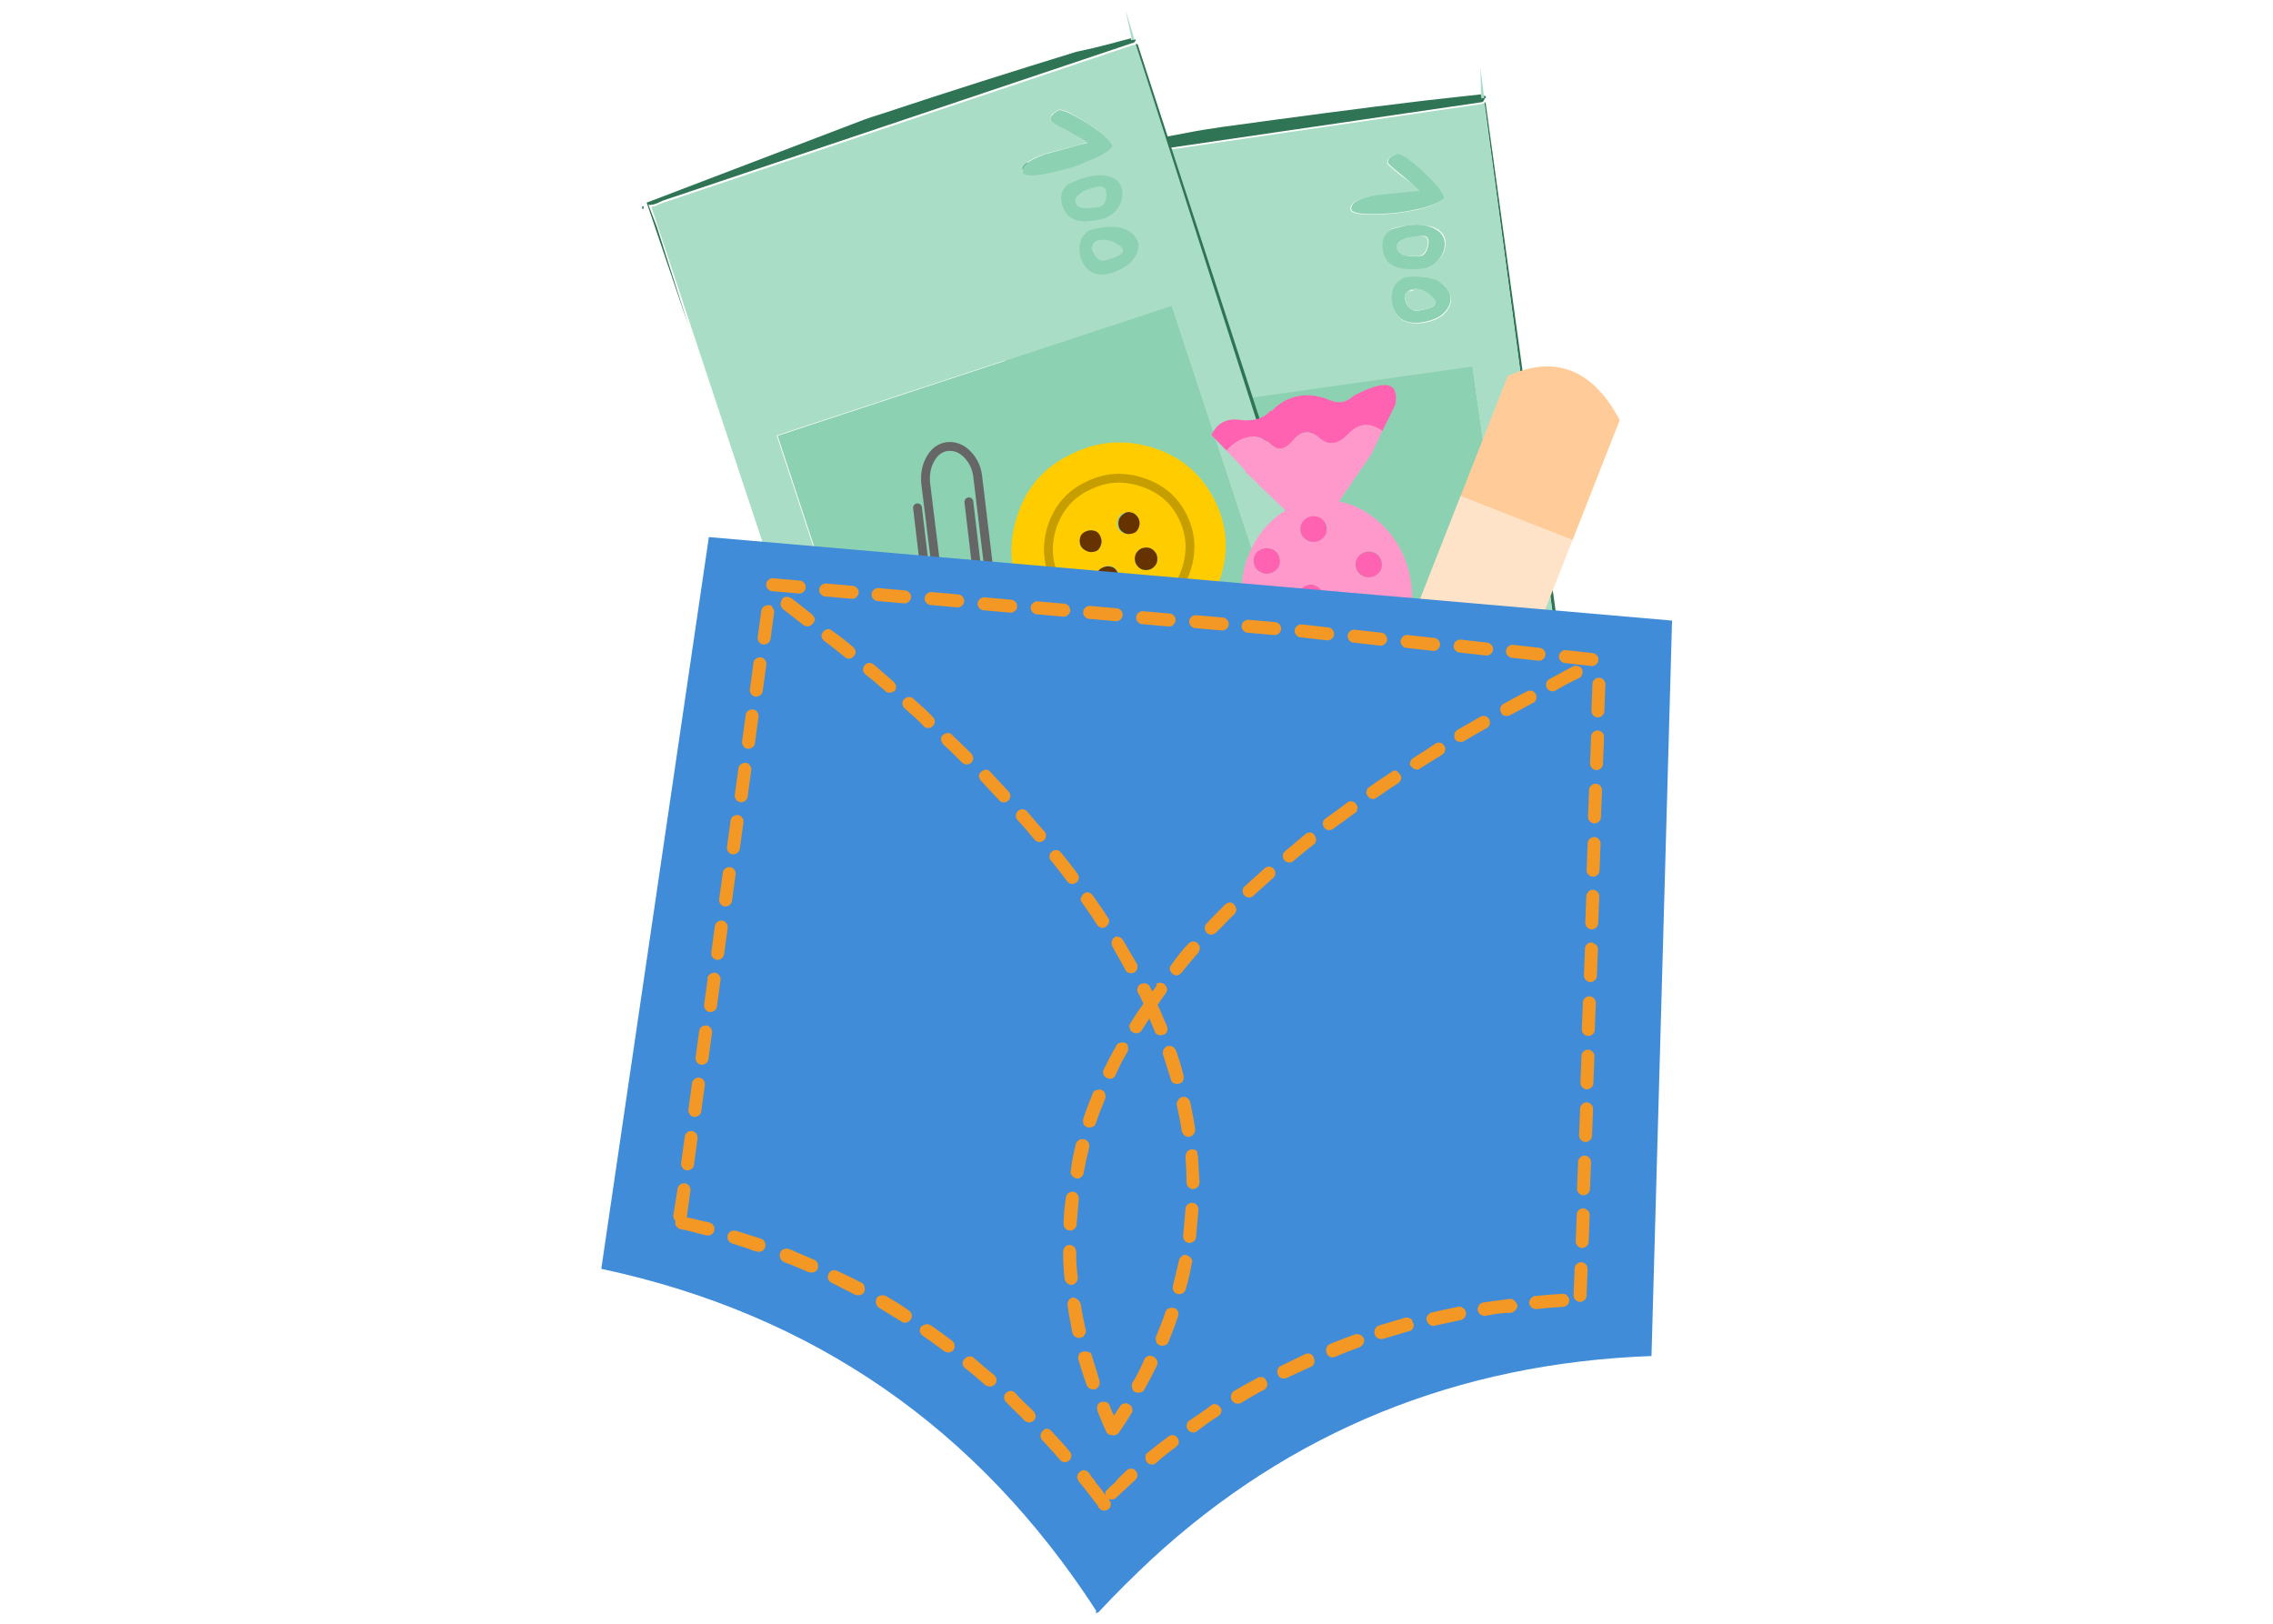 <?xml version="1.0" encoding="utf-8"?>
<!-- Generator: Adobe Illustrator 27.0.0, SVG Export Plug-In . SVG Version: 6.00 Build 0)  -->
<svg version="1.1" id="Vrstva_1" xmlns="http://www.w3.org/2000/svg" xmlns:xlink="http://www.w3.org/1999/xlink" x="0px" y="0px"
	 viewBox="0 0 350 250" style="enable-background:new 0 0 350 250;" xml:space="preserve">
<style type="text/css">
	.st0{fill:#2F7555;}
	.st1{fill:#AADDC6;}
	.st2{fill:#8DD1B3;}
	.st3{fill-opacity:0;stroke:#666666;stroke-width:1.362;stroke-linecap:round;stroke-linejoin:round;}
	.st4{fill:#FFCC00;}
	.st5{fill:#663300;}
	.st6{fill-opacity:0;stroke:#C69E00;stroke-width:1.362;stroke-linecap:round;stroke-linejoin:round;}
	.st7{fill:#FF62B0;}
	.st8{fill:#FF99CC;}
	.st9{fill:#FFE3C8;}
	.st10{fill:#FFCC99;}
	.st11{fill:#F39725;}
	.st12{fill:#408CD9;}
	.st13{fill:#1D558D;}
</style>
<g transform="matrix(0.996,0.087,-0.087,0.996,47.92,-71.792)">
	<g transform="matrix(1,0,0,1,528.808,432.327)">
		<path class="st0" d="M-341.6-360.8l-74.4,17.6c-0.9,0.3-1.4,0.5-1.5,0.5c-0.1,0-0.2,0-0.3,0c-0.1,0-0.2,0-0.3-0.1
			c0.2,0.7,0.5,1.9,1,3.5l3.5,15.7l-4.8-19.6l32.5-9.1c1-0.3,2.6-0.7,4.7-1.2c11-2.5,21.3-4.8,30.9-6.8c4.1-0.8,6.9-1.4,8.5-1.7
			l0.1,0.3c0.1,0,0.3-0.1,0.4-0.1c0,0,0.1,0,0.2,0l0.1,0.3c-0.1,0-0.2,0-0.2,0.1C-341.3-360.9-341.4-360.9-341.6-360.8L-341.6-360.8
			L-341.6-360.8z M-381.6-188.2c0.5-0.2,1.1-0.4,1.9-0.5c3-0.7,4.5-1,4.5-1.1c3.8-0.9,6.6-1.5,8.4-1.9l26.7-6.2l0.2,0l33.4-7.9
			c0-0.1-0.1-0.2-0.1-0.3l-34.6-154.7c0.1,0,0.1,0,0.2,0l35.5,155.8l-34.3,8.9l-0.2,0.1l-40.6,9c1.3,0,1.7,0,1.1,0.1
			c-0.2,0-0.8,0.1-1.8,0.2L-381.6-188.2z M-419.2-342.7l0.3-0.1C-419.1-342.2-419.2-342.1-419.2-342.7z M-305.3-203.9
			c0,0-0.1,0-0.1,0c-0.3,0-0.3,0,0.1-0.2L-305.3-203.9z"/>
	</g>
	<g transform="matrix(1,0,0,1,528.933,427.978)">
		<path class="st1" d="M-341.3-356.4l34.6,154.7c0,0.1,0.1,0.2,0.1,0.3l-33.4,7.9l-0.2,0l-26.7,6.2c-1.9,0.4-4.7,1-8.4,1.9
			c0,0-1.5,0.4-4.5,1.1c-0.7,0.2-1.4,0.3-1.9,0.5c-0.2,0-0.3,0.1-0.4,0.2l-9.1-39.9c-3.1-13.2-6.2-26.5-9.3-39.7l-17.3-74.9
			c0.1,0,0.2,0,0.3,0c0.1,0,0.6-0.2,1.5-0.5l74.4-17.6c0,0,0,0-0.1,0.1c0,0-0.1,0-0.1,0L-341.3-356.4L-341.3-356.4z M-341.4-357.1
			c-0.2,0-0.3,0-0.4,0.1l-0.1-0.3l-0.5-4.5L-341.4-357.1z M-344-326.5c-0.3-0.9-1.1-1.6-2.2-2c-1.3-0.5-2.9-0.5-4.8,0
			c0,0-0.4,0.3-1.2,0.9c-0.6,0.8-0.8,1.8-0.5,3.1c0.5,2.4,2.2,3.3,4.9,2.7c1.6-0.4,2.7-1,3.4-2C-343.8-324.7-343.6-325.5-344-326.5z
			 M-351.8-336.5c0,0-0.6,0.2-1.9,0.6c-1.1,0.7-1.5,1.9-1.1,3.4c0.3,1.5,1.3,2.3,3,2.5c1,0.1,2,0.1,3.1-0.2c1.1-0.2,1.9-0.8,2.6-1.7
			c0.6-0.8,0.8-1.6,0.7-2.6c-0.2-1-0.7-1.6-1.7-2C-348.3-336.9-349.9-336.9-351.8-336.5z M-351.5-334.6c0.3-0.1,1-0.3,1.9-0.5
			c1.1-0.2,1.6,0.2,1.5,1.2c-0.1,1.1-0.5,1.7-1.2,1.9l-1.7,0.1c-1.1,0-1.8-0.4-1.9-1C-353-333.5-352.5-334.1-351.5-334.6z
			 M-350.1-342l-0.3,0.1c-1,0.2-3.1,0.6-6.4,1.2c-2.7,0.7-3.9,1.5-3.6,2.5c0.1,0.5,1.4,0.7,3.9,0.4c1.6-0.2,3-0.4,4.1-0.7
			c0.9-0.2,2-0.5,3.1-0.9c1.8-0.7,2.8-1.3,3-1.8c-0.4-1-1.7-2.3-3.8-3.9c-2.1-1.6-3.4-2.4-4-2.2l-0.7,0.4c-0.5,0.2-0.7,0.6-0.6,1.1
			c0,0.1,0.8,0.7,2.3,1.7C-351.4-343.1-350.5-342.4-350.1-342z M-350.4-326.4c0.9-0.3,1-0.4,0.4-0.3
			C-350-326.7-350.1-326.6-350.4-326.4z M-350.6-326.4c0.3-0.2,0.6-0.4,0.9-0.5c0.9-0.2,1.9,0.1,3,1c1.1,0.9,0.6,1.6-1.4,2.1
			c-0.6,0.1-1,0.2-1.2,0.2c-0.8-0.1-1.3-0.8-1.6-1.9C-351-325.8-350.9-326.1-350.6-326.4z M-314.6-207.7l-25-108l-62.3,14.4l25,108
			L-314.6-207.7z"/>
	</g>
	<g transform="matrix(1,0,0,1,534.933,431.494)">
		<path class="st2" d="M-356.1-345.5c-0.3-0.3-1.3-1.1-2.9-2.2c-1.5-1-2.3-1.6-2.3-1.7c-0.1-0.5,0.1-0.8,0.6-1.1l0.7-0.4
			c0.6-0.1,1.9,0.6,4,2.2c2.1,1.6,3.4,2.9,3.8,3.9c-0.2,0.5-1.2,1.1-3,1.8c-1.2,0.4-2.2,0.7-3.1,0.9c-1.1,0.3-2.5,0.5-4.1,0.7
			c-2.5,0.3-3.8,0.1-3.9-0.4c-0.2-1,1-1.8,3.6-2.5c3.2-0.6,5.4-1,6.4-1.2L-356.1-345.5z M-357.5-338.1c-1,0.5-1.5,1-1.3,1.7
			c0.2,0.6,0.8,1,1.9,1l1.7-0.1c0.7-0.1,1.1-0.8,1.2-1.9c0.1-1.1-0.4-1.5-1.5-1.2C-356.5-338.4-357.2-338.2-357.5-338.1z
			 M-357.8-340c1.9-0.5,3.5-0.4,4.6,0.1c1,0.4,1.5,1.1,1.7,2c0.1,0.9-0.1,1.8-0.7,2.6c-0.6,0.9-1.5,1.5-2.6,1.7
			c-1.1,0.2-2.1,0.3-3.1,0.2c-1.7-0.2-2.6-1-3-2.5c-0.4-1.6,0-2.7,1.1-3.4C-358.4-339.8-357.8-340-357.8-340z M-350-330
			c0.3,0.9,0.1,1.8-0.5,2.6c-0.7,1-1.9,1.6-3.4,2c-2.7,0.6-4.3-0.3-4.9-2.7c-0.3-1.3-0.1-2.3,0.5-3.1c0.7-0.6,1.1-0.9,1.2-0.9
			c1.9-0.4,3.5-0.4,4.8,0C-351.1-331.6-350.3-330.9-350-330z M-356.6-329.9c-0.3,0.3-0.4,0.6-0.3,0.9c0.2,1.1,0.8,1.7,1.6,1.9
			c0.2,0,0.6,0,1.2-0.2c2-0.5,2.5-1.2,1.4-2.1c-1.1-0.9-2.1-1.2-3-1C-356-330.3-356.3-330.2-356.6-329.9z M-320.6-211.3l-62.3,14.4
			l-25-108l62.3-14.4L-320.6-211.3z"/>
	</g>
</g>
<g transform="matrix(0.996,0.087,-0.087,0.996,47.92,-71.792)">
	<g transform="matrix(1,0,0,1,0,0)">
		<g transform="matrix(1,0,0,1,472.308,425.102)">
			<path class="st1" d="M-339.7-358.7l-1.3-4.3l1.8,4.5c-0.1,0-0.3,0.1-0.4,0.1L-339.7-358.7z M-411.1-326.4c0.1,0,0.2-0.1,0.4-0.1
				c0.1,0,0.5-0.3,1.4-0.7l70-30.5c0,0-0.1,0.1-0.1,0.1l0.5-0.2v0l61.5,146.1c0.1,0.1,0.1,0.2,0.2,0.4l-31.5,13.6l-0.2,0l-25.1,10.8
				c-1.8,0.7-4.5,1.9-8,3.4c0,0-1.5,0.6-4.3,1.8c-0.7,0.3-1.2,0.6-1.7,0.9c-0.2,0-0.3,0.1-0.4,0.2l-16-37.6
				c-5.4-12.5-10.8-25-16.2-37.5L-411.1-326.4z M-345.1-334.6c0.3-0.2,0.9-0.4,1.8-0.9c1-0.4,1.6-0.1,1.7,1c0.1,1.1-0.2,1.8-0.9,2
				l-1.6,0.3c-1.2,0.2-1.9,0-2.1-0.6C-346.4-333.3-346-334-345.1-334.6z M-347.5-335.5c-1,0.9-1.1,2.1-0.5,3.6
				c0.6,1.4,1.7,2,3.4,1.9c1-0.1,2-0.3,3-0.7c1-0.4,1.7-1.1,2.2-2.1c0.5-0.9,0.5-1.8,0.2-2.7c-0.3-0.9-1-1.5-2-1.7
				c-1.2-0.3-2.8,0-4.6,0.8C-345.8-336.3-346.3-336.1-347.5-335.5z M-343.8-339.8c1.6-1,2.5-1.7,2.6-2.2c-0.6-1-2-2-4.4-3.2
				c-2.3-1.2-3.8-1.8-4.4-1.5l-0.6,0.5c-0.4,0.3-0.5,0.7-0.4,1.2c0,0.1,0.9,0.5,2.6,1.3c1.8,0.8,2.9,1.3,3.3,1.6l-0.3,0.1
				c-0.9,0.4-2.9,1.1-6,2.2c-2.5,1.1-3.6,2.2-3.2,3.1c0.2,0.5,1.5,0.5,3.9-0.2c1.5-0.5,2.8-0.9,4-1.4
				C-345.9-338.7-344.9-339.2-343.8-339.8z M-342.2-327.2c0,0-0.1,0.1-0.4,0.4C-341.8-327.2-341.6-327.3-342.2-327.2z M-330-318.2
				l-58.8,25.2l43.7,101.9l58.7-25.2L-330-318.2z M-343.6-328.7c0,0-0.4,0.4-1,1.1c-0.5,0.9-0.5,2,0,3.2c1,2.2,2.8,2.8,5.3,1.8
				c1.5-0.7,2.5-1.5,3-2.6c0.5-0.9,0.6-1.8,0.1-2.7c-0.5-0.9-1.4-1.4-2.6-1.6C-340.2-329.7-341.8-329.4-343.6-328.7z M-342.8-326.7
				c0.2-0.3,0.5-0.5,0.8-0.6c0.9-0.3,1.9-0.1,3.1,0.5c1.2,0.7,0.9,1.4-1.1,2.2c-0.5,0.2-0.9,0.4-1.2,0.4c-0.8,0-1.4-0.5-1.8-1.6
				C-343.1-326.1-343-326.4-342.8-326.7z"/>
		</g>
		<g transform="matrix(1,0,0,1,472.433,429.227)">
			<path class="st0" d="M-339.9-362.8l0.1,0.3c0.1-0.1,0.3-0.1,0.4-0.1c0.1,0,0.1-0.1,0.2-0.1l0.1,0.2c-0.1,0-0.1,0.1-0.2,0.2
				c0,0.1-0.1,0.1-0.2,0.2l0,0l-0.1,0l-70,30.5c-0.8,0.5-1.3,0.7-1.4,0.7c-0.1,0-0.3,0.1-0.4,0.1c-0.1,0-0.2,0-0.3,0
				c0.3,0.6,0.8,1.7,1.6,3.3l6.2,14.8l-8.1-18.4l30.3-14.7c1-0.5,2.4-1.2,4.4-2c10.4-4.5,20.1-8.5,29.2-12.2
				C-344.1-361.2-341.4-362.3-339.9-362.8z M-348.3-185c0.4-0.3,1-0.6,1.7-0.9c2.8-1.2,4.2-1.8,4.3-1.8c3.5-1.5,6.2-2.6,8-3.4
				l25.1-10.8l0.2,0l31.5-13.6c0-0.2-0.1-0.3-0.2-0.4L-339.1-362c0.1,0,0.2,0,0.3,0l62.5,147l-32.2,14.8l-0.2,0.1l-38.3,16.1
				c1.3-0.3,1.7-0.3,1.2-0.1c-0.2,0-0.8,0.2-1.7,0.5L-348.3-185z M-275.9-214c0,0-0.1,0-0.1,0c-0.3,0.1-0.2,0,0.1-0.2L-275.9-214z
				 M-412.4-330.5c0,0.6-0.1,0.6-0.3,0.1L-412.4-330.5z"/>
		</g>
		<g transform="matrix(1,0,0,1,482.158,429.339)">
			<path class="st2" d="M-353.6-344c-1.1,0.6-2.1,1.1-2.9,1.5c-1.1,0.4-2.4,0.9-4,1.4c-2.4,0.7-3.7,0.8-3.9,0.2
				c-0.4-0.9,0.6-1.9,3.2-3.1c3.1-1.1,5.1-1.9,6-2.2l0.3-0.1c-0.4-0.3-1.5-0.8-3.3-1.6c-1.7-0.7-2.5-1.1-2.6-1.3
				c-0.2-0.4,0-0.8,0.4-1.2l0.6-0.5c0.6-0.2,2,0.3,4.4,1.5c2.4,1.2,3.8,2.2,4.4,3.2C-351.1-345.7-352-345-353.6-344z M-357.3-339.7
				c1.1-0.6,1.7-0.9,1.7-0.9c1.8-0.8,3.3-1.1,4.6-0.8c1,0.2,1.7,0.8,2,1.7c0.3,0.9,0.2,1.7-0.2,2.7c-0.5,1-1.2,1.7-2.2,2.1
				c-1,0.4-2.1,0.6-3,0.7c-1.7,0.1-2.8-0.6-3.4-1.9C-358.5-337.6-358.3-338.8-357.3-339.7z M-354.9-338.8c-0.9,0.7-1.3,1.3-1,1.9
				c0.2,0.6,0.9,0.8,2.1,0.6l1.6-0.3c0.7-0.3,1-1,0.9-2c-0.1-1.1-0.7-1.4-1.7-1C-354-339.3-354.6-339-354.9-338.8z M-352.6-331
				c-0.2,0.4-0.3,0.7-0.2,1c0.5,1,1.1,1.6,1.8,1.6c0.2,0,0.6-0.2,1.2-0.4c2-0.8,2.3-1.6,1.1-2.2c-1.2-0.7-2.3-0.8-3.1-0.5
				C-352.1-331.5-352.4-331.3-352.6-331z M-353.4-332.9c1.8-0.7,3.4-1,4.8-0.8c1.2,0.2,2,0.7,2.6,1.6c0.5,0.8,0.4,1.7-0.1,2.7
				c-0.5,1.1-1.6,1.9-3,2.6c-2.5,1.1-4.3,0.5-5.3-1.8c-0.5-1.2-0.4-2.2,0-3.2C-353.8-332.6-353.5-332.9-353.4-332.9z M-339.8-322.4
				l43.7,101.9l-58.7,25.2l-43.7-101.9L-339.8-322.4z"/>
		</g>
	</g>
</g>
<g transform="matrix(0.996,0.087,-0.087,0.996,460.642,390.499)">
	<g transform="matrix(1,0,0,1,0,0)">
		<path class="st3" d="M-337.6-285l2.8,13.5c0.5,3.1-0.1,4.9-1.8,5.3c-2,0.3-3.4-1-4.2-3.8l-3.7-17.4c-0.2-1.3-0.1-2.5,0.4-3.6
			c0.5-1.2,1.4-2,2.5-2.2c1.1-0.2,2.2,0.1,3.2,1c0.9,0.8,1.5,1.8,1.8,3.1l6.7,32c0.3,1.4,0.4,2.6,0.2,3.6c-0.2,1-0.5,1.7-0.9,2.1
			c-0.4,0.4-0.8,0.7-1.3,0.9c-0.5,0.2-1.3,0.3-2.5,0.3c-1.1,0-2-0.3-2.7-0.7c-0.2-0.2-0.4-0.4-0.6-0.6c-0.7-0.9-1.1-1.7-1.5-2.6
			c-0.1-0.3-0.2-0.6-0.3-1l-5.9-28.3"/>
	</g>
</g>
<g transform="matrix(0.996,0.087,-0.087,0.996,502.439,469.883)">
	<g transform="matrix(1,0,0,1,0,0)">
		<path class="st4" d="M-368.1-364.5c2.6-1.6,5.3-2,8.3-1.3c2.9,0.7,5.2,2.3,6.7,4.8c1.5,2.5,1.9,5.2,1.2,8.1
			c-0.7,2.9-2.4,5.1-5,6.7c-2.6,1.6-5.3,2-8.2,1.3c-2.9-0.7-5.1-2.2-6.7-4.8c-1.5-2.5-1.9-5.3-1.2-8.2
			C-372.4-360.7-370.7-363-368.1-364.5c-2.6,1.6-4.2,3.8-5,6.7c-0.7,2.9-0.4,5.6,1.2,8.2c1.5,2.5,3.8,4.1,6.7,4.8
			c2.9,0.7,5.7,0.3,8.2-1.3c2.6-1.6,4.3-3.8,5-6.7c0.8-2.9,0.4-5.6-1.2-8.1c-1.5-2.5-3.7-4.2-6.7-4.8
			C-362.8-366.5-365.5-366.1-368.1-364.5z M-366.5-357.7c-0.5-0.1-0.9,0-1.3,0.2c-0.4,0.2-0.7,0.6-0.8,1c-0.1,0.5,0,0.9,0.2,1.3
			c0.2,0.4,0.6,0.6,1,0.7c0.5,0.1,1,0.1,1.4-0.1c0.4-0.2,0.6-0.6,0.7-1.1c0.1-0.4,0-0.8-0.2-1.2
			C-365.7-357.3-366.1-357.5-366.5-357.7z M-371-369.2c3.9-2.4,8.1-3,12.5-2c4.4,1,7.8,3.5,10.1,7.3c2.3,3.8,2.9,7.9,1.7,12.3
			c-1.1,4.4-3.7,7.8-7.6,10.1c-3.9,2.4-8,3-12.4,2c-4.4-1-7.7-3.5-10-7.3c-2.3-3.8-2.9-7.9-1.8-12.3
			C-377.5-363.5-375-366.9-371-369.2z M-362.1-350.4c0.1-0.5,0-0.9-0.2-1.3c-0.2-0.4-0.6-0.6-1-0.8c-0.5-0.1-0.9,0-1.3,0.2
			c-0.4,0.2-0.7,0.6-0.8,1c-0.1,0.5,0,0.9,0.2,1.3c0.2,0.4,0.6,0.6,1.1,0.8c0.5,0.1,0.9,0.1,1.3-0.2
			C-362.5-349.6-362.2-349.9-362.1-350.4z M-357.8-355.8c-0.5-0.1-0.9,0-1.3,0.2c-0.4,0.2-0.7,0.6-0.8,1.1c-0.1,0.5,0,0.9,0.2,1.3
			c0.2,0.4,0.6,0.6,1.1,0.8c0.4,0.1,0.9,0,1.3-0.2c0.4-0.2,0.6-0.6,0.8-1.1c0.1-0.5,0-0.9-0.2-1.3
			C-357-355.4-357.4-355.6-357.8-355.8z M-361-361c-0.5-0.1-0.9,0-1.3,0.2c-0.4,0.2-0.7,0.6-0.8,1.1c-0.1,0.5,0,0.9,0.2,1.3
			c0.2,0.4,0.6,0.6,1,0.7c0.5,0.1,0.9,0.1,1.3-0.2c0.4-0.2,0.6-0.6,0.7-1.1c0.1-0.4,0.1-0.8-0.2-1.2
			C-360.2-360.6-360.5-360.9-361-361z"/>
	</g>
</g>
<g transform="matrix(0.996,0.087,-0.087,0.996,502.439,469.883)">
	<g transform="matrix(1,0,0,1,0,0)">
		<path class="st5" d="M-366.5-357.7c0.5,0.1,0.8,0.4,1,0.8c0.2,0.4,0.3,0.8,0.2,1.2c-0.1,0.5-0.3,0.9-0.7,1.1
			c-0.4,0.2-0.9,0.3-1.4,0.1c-0.4-0.1-0.8-0.4-1-0.7c-0.2-0.4-0.3-0.8-0.2-1.3c0.1-0.5,0.4-0.8,0.8-1
			C-367.4-357.7-367-357.8-366.5-357.7z M-361-361c0.5,0.1,0.8,0.4,1.1,0.8c0.2,0.4,0.3,0.8,0.2,1.2c-0.1,0.5-0.3,0.9-0.7,1.1
			c-0.4,0.2-0.9,0.3-1.3,0.2c-0.4-0.1-0.8-0.4-1-0.7c-0.2-0.4-0.3-0.8-0.2-1.3c0.1-0.5,0.4-0.8,0.8-1.1
			C-361.9-361-361.5-361.1-361-361z M-357.8-355.8c0.5,0.1,0.8,0.4,1.1,0.8c0.2,0.4,0.3,0.8,0.2,1.3c-0.1,0.5-0.4,0.8-0.8,1.1
			c-0.4,0.2-0.8,0.3-1.3,0.2c-0.5-0.1-0.8-0.4-1.1-0.8c-0.2-0.4-0.3-0.8-0.2-1.3c0.1-0.5,0.4-0.8,0.8-1.1
			C-358.7-355.8-358.3-355.9-357.8-355.8z M-362.1-350.4c-0.1,0.5-0.4,0.8-0.8,1.1c-0.4,0.2-0.8,0.3-1.3,0.2
			c-0.5-0.1-0.8-0.4-1.1-0.8c-0.2-0.4-0.3-0.8-0.2-1.3c0.1-0.5,0.4-0.8,0.8-1c0.4-0.2,0.8-0.3,1.3-0.2c0.5,0.1,0.8,0.4,1,0.8
			C-362.1-351.3-362-350.8-362.1-350.4z"/>
	</g>
</g>
<g transform="matrix(0.996,0.087,-0.087,0.996,496.195,381.418)">
	<g transform="matrix(1,0,0,1,0,0)">
		<path class="st6" d="M-354.2-276.9c2.6-1.6,5.3-2,8.3-1.3s5.2,2.3,6.7,4.8c1.5,2.5,1.9,5.2,1.2,8.1c-0.7,2.9-2.4,5.1-5,6.7
			c-2.6,1.6-5.3,2-8.2,1.3c-2.9-0.7-5.1-2.2-6.7-4.8c-1.5-2.5-1.9-5.3-1.2-8.2C-358.4-273.1-356.8-275.4-354.2-276.9z"/>
	</g>
</g>
<g transform="matrix(-0.07,-0.485,0.614,-0.089,323.969,689.556)">
	<g transform="matrix(1,0,0,1,536.009,415.405)">
		<path class="st7" d="M755.1-449.2c3.3-2.7,3.5-5.6,0.6-8.4c-2.9-2.9-2.9-5.3,0.1-7.3c2.4-1.6,3-3.3,1.7-5.1
			c-0.3-0.5-0.7-0.9-1.2-1.3c-2.6-2.3-2.8-4.1-0.6-5.5c2.3-1.4,3.5-3.1,3.5-5c0.1-1.9-0.9-4-3.2-6.3l5.6-3.2
			c3.4,1.8,4.6,4.3,3.4,7.5c-1.1,3.2-0.7,5.8,1.3,7.7l0.1-0.1c0,0.1,0,0.2-0.1,0.4c0,0,0,0.1,0,0.1c1.7,1.7,2.7,3.5,3.2,5.3
			c0.8,3.1,0,6.4-2.7,9.8c-0.1,0.2-0.2,0.4-0.3,0.5c-0.5,0.9-0.7,1.9-0.4,3c0.1,0.1,0.1,0.2,0.2,0.4c0.2,0.6,0.6,1.2,1.1,1.8
			c3.8,8.4,2.2,11.7-4.8,9.8L755.1-449.2z M655.8-452.5l-5.7,3c-3.4-1.9-4.4-4.5-3.1-7.6c1.3-3.2,0.9-5.8-1-7.8l-0.1,0.1
			c0-0.1,0.1-0.2,0.1-0.4c0,0,0-0.1,0-0.1c-1.6-1.8-2.6-3.6-3-5.4c-0.7-3.1,0.3-6.4,3-9.7c0.1-0.2,0.3-0.3,0.4-0.5
			c0.5-0.9,0.7-1.9,0.5-3c-0.1-0.1-0.1-0.2-0.1-0.4c-0.2-0.6-0.5-1.2-1-1.8c-3.4-8.6-1.7-11.8,5.2-9.6l7.3,4.3
			c-3.5,2.6-3.8,5.4-0.9,8.4c2.8,3,2.7,5.4-0.4,7.3c-2.5,1.5-3.1,3.2-1.9,5c0.3,0.5,0.6,0.9,1.1,1.4c2.5,2.4,2.6,4.2,0.4,5.5
			c-2.3,1.3-3.6,3-3.7,4.9C652.7-457,653.7-454.9,655.8-452.5z"/>
	</g>
	<g transform="matrix(1,0,0,1,535.59,415.753)">
		<path class="st8" d="M656.3-452.9c-2.2-2.3-3.2-4.5-3-6.4c0.2-1.9,1.4-3.5,3.7-4.9c2.3-1.3,2.1-3.2-0.4-5.5
			c-0.5-0.5-0.9-0.9-1.1-1.4c-1.2-1.8-0.5-3.5,1.9-5c3-1.9,3.2-4.3,0.4-7.3c-2.8-3-2.5-5.8,0.9-8.4l6.5,3.7l21.3,16.9l1.6,0.9
			c-4.7,2.7-11.1,6.3-19.1,10.8c-1.7,1-3.5,2-5.3,3c-0.1,0-0.3-0.1-0.4-0.1C661.4-455.5,659-454.3,656.3-452.9z M755.6-449.5
			l-6.7-3.5l-22-16l-1.7-0.9c4.6-2.9,10.9-6.7,18.7-11.6c1.7-1,3.4-2.1,5.2-3.2c0.1,0,0.3,0.1,0.4,0.1c2-1.1,4.3-2.4,7-3.9
			c2.3,2.2,3.3,4.3,3.2,6.3c-0.1,1.9-1.3,3.6-3.5,5c-2.2,1.4-2,3.2,0.6,5.5c0.5,0.4,0.9,0.9,1.2,1.3c1.2,1.8,0.6,3.5-1.7,5.1
			c-3,2-3,4.4-0.1,7.3C759.1-455.1,758.9-452.3,755.6-449.5z"/>
	</g>
</g>
<g transform="matrix(-0.07,-0.485,0.614,-0.089,323.969,689.556)">
	<g transform="matrix(1,0,0,1,0,0)">
		<g transform="matrix(1,0,0,1,536.326,418.203)">
			<path class="st8" d="M731.2-473.6c-0.4-0.8-1.2-1.4-2.2-1.8c-1-0.4-2.1-0.4-3.1,0c-1,0.3-1.8,0.9-2.2,1.8c-0.4,0.8-0.4,1.7,0,2.5
				c0.4,0.8,1.2,1.4,2.2,1.8c1,0.4,2.1,0.4,3.1,0c1-0.3,1.8-0.9,2.2-1.8C731.6-471.9,731.6-472.7,731.2-473.6z M736.1-471.4
				c0,5.8-2.9,10.8-8.7,14.9c-5.8,4.1-12.9,6.2-21.1,6.2c-8.2,0-15.3-2.1-21.1-6.2c-5.8-4.1-8.8-9.1-8.8-14.9
				c0-5.8,2.9-10.8,8.8-14.9c5.8-4.1,12.8-6.2,21.1-6.2c8.2,0,15.2,2.1,21.1,6.2C733.2-482.2,736.1-477.3,736.1-471.4z M694.9-466.3
				c-1-0.4-2.1-0.4-3.1,0c-1,0.3-1.8,0.9-2.2,1.8c-0.4,0.8-0.4,1.7,0,2.5c0.4,0.8,1.2,1.4,2.2,1.8c1,0.4,2.1,0.4,3.1,0
				c1-0.3,1.8-0.9,2.2-1.8c0.4-0.8,0.4-1.7,0-2.5C696.7-465.3,695.9-465.9,694.9-466.3z M692.5-477.4c0.4-0.8,0.4-1.7,0-2.5
				c-0.4-0.8-1.2-1.4-2.2-1.8c-1-0.4-2.1-0.4-3.1,0c-1,0.3-1.8,0.9-2.2,1.8c-0.4,0.8-0.4,1.7,0,2.5c0.4,0.8,1.2,1.4,2.2,1.8
				c1,0.4,2.1,0.4,3.1,0C691.3-476,692.1-476.6,692.5-477.4z M717.7-461.3c-0.4-0.8-1.2-1.4-2.2-1.8c-1-0.4-2.1-0.4-3.1,0
				c-1,0.3-1.8,0.9-2.2,1.8c-0.4,0.8-0.4,1.7,0,2.5c0.4,0.8,1.2,1.4,2.2,1.8c1,0.4,2.1,0.4,3.1,0c1-0.3,1.8-0.9,2.2-1.8
				C718.1-459.6,718.1-460.4,717.7-461.3z M707.7-478.6c-1-0.4-2.1-0.4-3.1,0c-1,0.3-1.8,0.9-2.2,1.8c-0.4,0.8-0.4,1.7,0,2.5
				c0.4,0.8,1.2,1.4,2.2,1.8c1,0.4,2.1,0.4,3.1,0c1-0.3,1.8-0.9,2.2-1.8c0.4-0.8,0.4-1.7,0-2.5C709.5-477.6,708.7-478.2,707.7-478.6
				z M723.4-486.2c-0.4-0.8-1.2-1.4-2.2-1.8c-1-0.4-2.1-0.4-3.1,0c-1,0.3-1.8,0.9-2.2,1.8c-0.4,0.8-0.4,1.7,0,2.5
				c0.4,0.8,1.2,1.4,2.2,1.8c1,0.4,2.1,0.4,3.1,0c1-0.3,1.8-0.9,2.2-1.8C723.8-484.6,723.8-485.4,723.4-486.2z"/>
		</g>
		<g transform="matrix(1,0,0,1,538.995,416.603)">
			<path class="st7" d="M728.5-472c0.4,0.8,0.4,1.7,0,2.5c-0.4,0.8-1.1,1.4-2.2,1.8c-1,0.3-2.1,0.3-3.1,0c-1-0.3-1.7-0.9-2.2-1.8
				c-0.4-0.8-0.4-1.7,0-2.5c0.5-0.8,1.2-1.4,2.2-1.8c1-0.3,2.1-0.3,3.1,0C727.4-473.4,728.1-472.8,728.5-472z M720.7-484.6
				c0.4,0.8,0.4,1.7,0,2.5c-0.4,0.8-1.1,1.4-2.2,1.8c-1,0.3-2.1,0.3-3.1,0c-1-0.3-1.7-0.9-2.2-1.8c-0.4-0.8-0.4-1.7,0-2.5
				c0.5-0.8,1.2-1.4,2.2-1.8c1-0.3,2.1-0.3,3.1,0C719.6-486.1,720.3-485.5,720.7-484.6z M705.1-477c1,0.4,1.7,1,2.2,1.8
				c0.4,0.8,0.4,1.7,0,2.5c-0.4,0.8-1.1,1.4-2.2,1.8c-1,0.3-2.1,0.3-3.1,0c-1-0.3-1.7-0.9-2.2-1.8c-0.4-0.8-0.4-1.7,0-2.5
				c0.5-0.8,1.2-1.4,2.2-1.8C703-477.4,704-477.3,705.1-477z M715-459.7c0.4,0.8,0.4,1.7,0,2.5c-0.4,0.8-1.1,1.4-2.2,1.8
				c-1,0.3-2.1,0.3-3.1,0c-1-0.3-1.7-0.9-2.2-1.8c-0.4-0.8-0.4-1.7,0-2.5c0.5-0.8,1.2-1.4,2.2-1.8c1-0.3,2.1-0.3,3.1,0
				C713.9-461.1,714.6-460.5,715-459.7z M689.8-475.8c-0.4,0.8-1.1,1.4-2.2,1.8c-1,0.3-2.1,0.3-3.1,0c-1-0.3-1.7-0.9-2.2-1.8
				c-0.4-0.8-0.4-1.7,0-2.5c0.5-0.8,1.2-1.4,2.2-1.8c1-0.3,2.1-0.3,3.1,0c1,0.4,1.7,1,2.2,1.8C690.2-477.5,690.2-476.6,689.8-475.8z
				 M692.2-464.7c1,0.4,1.7,1,2.2,1.8c0.4,0.8,0.4,1.7,0,2.5c-0.4,0.8-1.1,1.4-2.2,1.8c-1,0.3-2.1,0.3-3.1,0c-1-0.3-1.7-0.9-2.2-1.8
				c-0.4-0.8-0.4-1.7,0-2.5c0.5-0.8,1.2-1.4,2.2-1.8C690.2-465,691.2-465,692.2-464.7z"/>
		</g>
	</g>
</g>
<g transform="matrix(0.603,0.237,-0.237,0.603,581.305,386.913)">
	<g transform="matrix(1,0,0,1,0,0)">
		<path class="st9" d="M-687.3-245h28.6v27.6l-28.6,0V-245z"/>
	</g>
</g>
<g transform="matrix(0.603,0.237,-0.237,0.603,516.059,421.694)">
	<g transform="matrix(1,0,0,1,0,0)">
		<path class="st10" d="M-584.6-304.2v33.4c-8.7,8.2-18.2,8.2-28.6,0v-33.4H-584.6z M-584.6-331.7h-28.6v-30.6
			c8.6-8.9,18.2-8.9,28.6,0V-331.7z"/>
	</g>
</g>
<g transform="matrix(0.996,0.087,-0.087,0.996,47.92,-71.792)">
	<g transform="matrix(1,0,0,1,503.308,527.603)">
		<path class="st11" d="M-357.3-239.1c0.2,0.2,0.3,0.3,0.5,0.5c0.1,0,0.1,0.1,0.1,0.2c0.1,0.1,0.1,0.2,0.1,0.4
			c0,0.2-0.1,0.3-0.2,0.5c-0.1,0.1-0.3,0.2-0.5,0.2c-0.2,0-0.3-0.1-0.5-0.2c0,0,0,0-0.1-0.1c-0.2-0.2-0.4-0.4-0.6-0.7l0,0
			c0,0,0,0,0,0l0,0c-0.1-0.1-0.2-0.3-0.3-0.4c-0.1-0.1-0.2-0.3-0.2-0.5c0-0.2,0.1-0.3,0.2-0.5c0.1-0.1,0.3-0.2,0.5-0.2
			c0.2,0,0.3,0.1,0.5,0.2c0.1,0.1,0.2,0.3,0.3,0.4l0,0C-357.4-239.2-357.4-239.2-357.3-239.1z M-351.5-240.6
			c0.1-0.1,0.3-0.2,0.5-0.2c0.2,0,0.3,0.1,0.5,0.2c0.1,0.1,0.2,0.3,0.2,0.5c0,0.2-0.1,0.3-0.2,0.5c-0.6,0.7-1.2,1.3-1.8,2h0
			c-0.3,0.3-0.6,0.7-0.9,1c-0.1,0.1-0.3,0.2-0.5,0.2c-0.2,0-0.4,0-0.5-0.2c-0.1-0.1-0.2-0.3-0.2-0.5c0-0.2,0-0.4,0.2-0.5
			c0.3-0.4,0.6-0.7,1-1.1h0C-352.7-239.3-352.1-240-351.5-240.6z M-331.8-256.3c0.1,0.2,0.1,0.3,0.1,0.5c0,0.2-0.1,0.3-0.3,0.4
			c-1.1,0.7-2.2,1.5-3.4,2.3c-0.2,0.1-0.3,0.1-0.5,0.1c-0.2,0-0.3-0.1-0.4-0.3c-0.1-0.2-0.1-0.3-0.1-0.5c0-0.2,0.1-0.3,0.3-0.4
			c1.1-0.8,2.2-1.6,3.4-2.3c0.2-0.1,0.3-0.1,0.5-0.1C-332.1-256.5-331.9-256.4-331.8-256.3z M-345.6-246.4c0.1-0.1,0.3-0.2,0.5-0.2
			c0.2,0,0.3,0.1,0.5,0.2c0.1,0.1,0.2,0.3,0.2,0.5c0,0.2-0.1,0.3-0.2,0.5c-1,0.9-2,1.8-2.9,2.8c-0.1,0.1-0.3,0.2-0.5,0.2
			c-0.2,0-0.3-0.1-0.5-0.2c-0.1-0.1-0.2-0.3-0.2-0.5c0-0.2,0.1-0.3,0.2-0.5C-347.6-244.5-346.6-245.5-345.6-246.4z M-342.8-248.6
			c0-0.2,0.1-0.4,0.2-0.5c1.1-0.9,2.1-1.7,3.2-2.6c0.2-0.1,0.3-0.2,0.5-0.2c0.2,0,0.3,0.1,0.4,0.3c0.1,0.2,0.2,0.3,0.2,0.5
			c0,0.2-0.1,0.3-0.3,0.4c-1.1,0.8-2.1,1.7-3.2,2.6c-0.1,0.1-0.3,0.2-0.5,0.2c-0.2,0-0.3-0.1-0.5-0.2
			C-342.8-248.3-342.8-248.4-342.8-248.6z M-348.8-257.9c0.1,0.2,0.1,0.3,0,0.5c-0.5,1.3-1,2.5-1.6,3.8c-0.1,0.2-0.2,0.3-0.4,0.3
			c-0.2,0.1-0.3,0.1-0.5,0c-0.2-0.1-0.3-0.2-0.4-0.4c-0.1-0.2-0.1-0.4,0-0.5c0.6-1.2,1.1-2.5,1.5-3.7c0.1-0.2,0.2-0.3,0.4-0.4
			c0.2-0.1,0.3-0.1,0.5,0C-349-258.2-348.9-258.1-348.8-257.9z M-346.3-265.3c-0.3,1.3-0.7,2.7-1.1,4c-0.1,0.2-0.2,0.3-0.3,0.4
			c-0.2,0.1-0.3,0.1-0.5,0.1c-0.2-0.1-0.3-0.2-0.4-0.3c-0.1-0.2-0.1-0.3-0.1-0.5c0.4-1.3,0.8-2.6,1.1-4c0.1-0.2,0.2-0.3,0.3-0.4
			c0.2-0.1,0.3-0.1,0.5-0.1c0.2,0.1,0.3,0.2,0.4,0.3C-346.3-265.7-346.2-265.5-346.3-265.3z M-345.5-274.3c0.2,0,0.3,0.1,0.5,0.3
			c0.1,0.1,0.2,0.3,0.2,0.5c-0.1,1.4-0.3,2.8-0.6,4.1c0,0.2-0.1,0.3-0.3,0.4c-0.2,0.1-0.3,0.1-0.5,0.1c-0.2,0-0.3-0.1-0.4-0.3
			c-0.1-0.2-0.1-0.3-0.1-0.5c0.2-1.3,0.4-2.7,0.6-4c0-0.2,0.1-0.3,0.3-0.5C-345.8-274.3-345.7-274.3-345.5-274.3z M-353.4-250.4
			c0.1-0.2,0.2-0.3,0.4-0.3c0.2-0.1,0.4,0,0.5,0c0.2,0.1,0.3,0.2,0.3,0.4c0.1,0.2,0,0.4,0,0.5c-0.5,1-1,2-1.6,3
			c-0.1,0.2-0.2,0.3-0.4,0.3c-0.1,0-0.2,0-0.3,0c-0.1,0-0.2,0-0.3,0c-0.2-0.1-0.3-0.2-0.4-0.3c-0.6-1-1.1-2-1.6-3
			c-0.1-0.2-0.1-0.3,0-0.5c0.1-0.2,0.2-0.3,0.3-0.4c0.2-0.1,0.3-0.1,0.5,0c0.2,0.1,0.3,0.2,0.4,0.3c0.3,0.7,0.7,1.4,1.1,2.1
			C-354.1-249-353.8-249.7-353.4-250.4z M-364.5-245.8c0.2,0,0.4,0,0.5,0.2c1,0.9,2,1.9,3,2.9c0.1,0.1,0.2,0.3,0.2,0.5
			c0,0.2-0.1,0.3-0.2,0.5c-0.1,0.1-0.3,0.2-0.5,0.2c-0.2,0-0.3-0.1-0.5-0.2c-1-1-2-1.9-3-2.8c-0.1-0.1-0.2-0.3-0.2-0.5
			c0-0.2,0-0.4,0.2-0.5C-364.8-245.7-364.7-245.8-364.5-245.8z M-358.9-257.9c0.5,1.2,1,2.5,1.5,3.7c0.1,0.2,0.1,0.4,0,0.5
			c-0.1,0.2-0.2,0.3-0.4,0.4c-0.2,0.1-0.3,0.1-0.5,0c-0.2-0.1-0.3-0.2-0.4-0.3c-0.6-1.3-1.1-2.5-1.6-3.8c-0.1-0.2-0.1-0.3,0-0.5
			c0.1-0.2,0.2-0.3,0.4-0.4c0.2-0.1,0.3-0.1,0.5,0C-359.1-258.2-359-258.1-358.9-257.9z M-370.8-251.1c0.2,0,0.4,0,0.5,0.2
			c1.1,0.8,2.1,1.7,3.2,2.6c0.1,0.1,0.2,0.3,0.2,0.5c0,0.2,0,0.4-0.2,0.5c-0.1,0.1-0.3,0.2-0.5,0.2c-0.2,0-0.4,0-0.5-0.2
			c-1-0.9-2.1-1.7-3.2-2.6c-0.1-0.1-0.2-0.3-0.3-0.4c0-0.2,0-0.4,0.2-0.5C-371.1-251-371-251.1-370.8-251.1z M-376.9-255.8
			c1.1,0.8,2.2,1.5,3.4,2.4c0.2,0.1,0.2,0.3,0.3,0.4c0,0.2,0,0.4-0.1,0.5c-0.1,0.2-0.3,0.2-0.4,0.3c-0.2,0-0.4,0-0.5-0.1
			c-1.1-0.8-2.2-1.6-3.3-2.3c-0.2-0.1-0.3-0.2-0.3-0.4c0-0.2,0-0.4,0.1-0.5c0.1-0.2,0.2-0.3,0.4-0.3
			C-377.2-256-377.1-255.9-376.9-255.8z M-362.7-265.4c0-0.2,0-0.4,0.1-0.5c0.1-0.2,0.2-0.3,0.4-0.3c0.2,0,0.4,0,0.5,0.1
			c0.2,0.1,0.3,0.2,0.3,0.4c0.3,1.3,0.7,2.6,1.1,3.9c0.1,0.2,0,0.3,0,0.5c-0.1,0.2-0.2,0.3-0.4,0.3c-0.2,0.1-0.3,0-0.5,0
			c-0.2-0.1-0.3-0.2-0.3-0.4C-362-262.7-362.4-264.1-362.7-265.4z M-364-274.1c0.1-0.1,0.3-0.2,0.5-0.3c0.2,0,0.3,0,0.5,0.2
			c0.1,0.1,0.2,0.3,0.3,0.5c0.1,1.3,0.3,2.7,0.6,4c0,0.2,0,0.4-0.1,0.5c-0.1,0.2-0.3,0.2-0.4,0.3c-0.2,0-0.4,0-0.5-0.1
			c-0.2-0.1-0.2-0.3-0.3-0.4c-0.3-1.4-0.5-2.8-0.6-4.1C-364.2-273.8-364.1-273.9-364-274.1z M-364.4-281.8c0-0.2,0.1-0.3,0.2-0.5
			c0.1-0.1,0.3-0.2,0.5-0.2c0.2,0,0.3,0.1,0.5,0.2c0.1,0.1,0.2,0.3,0.2,0.5c0,1.4,0,2.7,0,4.1c0,0.2-0.1,0.3-0.2,0.5
			c-0.1,0.1-0.3,0.2-0.5,0.2c-0.2,0-0.3-0.1-0.5-0.2c-0.1-0.1-0.2-0.3-0.2-0.5C-364.5-279.1-364.5-280.5-364.4-281.8z M-363.6-290.1
			c0-0.2,0.1-0.3,0.3-0.4c0.2-0.1,0.3-0.1,0.5-0.1c0.2,0,0.3,0.1,0.4,0.3c0.1,0.2,0.1,0.3,0.1,0.5c-0.2,1.3-0.4,2.7-0.5,4
			c0,0.2-0.1,0.3-0.3,0.5c-0.1,0.1-0.3,0.2-0.5,0.2c-0.2,0-0.3-0.1-0.5-0.3c-0.1-0.1-0.2-0.3-0.2-0.5
			C-364-287.4-363.8-288.7-363.6-290.1z M-360.4-298.2c0.1,0.2,0.1,0.3,0.1,0.5c-0.4,1.3-0.8,2.6-1.1,3.9c0,0.2-0.1,0.3-0.3,0.4
			c-0.2,0.1-0.3,0.1-0.5,0.1c-0.2,0-0.3-0.1-0.4-0.3c-0.1-0.2-0.1-0.3-0.1-0.5c0.3-1.3,0.7-2.7,1.1-4c0.1-0.2,0.2-0.3,0.3-0.4
			c0.2-0.1,0.3-0.1,0.5-0.1C-360.7-298.5-360.5-298.4-360.4-298.2z M-358.8-305.8c0.1-0.2,0.2-0.3,0.4-0.3c0.2-0.1,0.3-0.1,0.5,0
			c0.2,0.1,0.3,0.2,0.4,0.4c0.1,0.2,0.1,0.4,0,0.5c-0.6,1.2-1.1,2.5-1.5,3.7c-0.1,0.2-0.2,0.3-0.4,0.4c-0.2,0.1-0.3,0.1-0.5,0
			c-0.2-0.1-0.3-0.2-0.4-0.4c-0.1-0.2-0.1-0.3,0-0.5C-359.9-303.3-359.3-304.6-358.8-305.8z M-345.7-282.3c0.1-0.1,0.3-0.2,0.5-0.2
			c0.2,0,0.3,0.1,0.5,0.2c0.1,0.1,0.2,0.3,0.2,0.5c0,1.4,0,2.7,0,4.1c0,0.2-0.1,0.3-0.2,0.5c-0.1,0.1-0.3,0.2-0.5,0.2
			c-0.2,0-0.3-0.1-0.5-0.2c-0.1-0.1-0.2-0.3-0.2-0.5c0-1.4,0-2.7,0-4.1C-345.9-282-345.9-282.1-345.7-282.3z M-345.7-290.5
			c0.2,0.1,0.2,0.3,0.3,0.4c0.2,1.4,0.4,2.7,0.6,4.1c0,0.2,0,0.4-0.2,0.5c-0.1,0.1-0.3,0.2-0.5,0.3c-0.2,0-0.4,0-0.5-0.2
			c-0.1-0.1-0.2-0.3-0.3-0.5c-0.1-1.3-0.3-2.7-0.5-4c0-0.2,0-0.4,0.1-0.5c0.1-0.2,0.3-0.2,0.4-0.3
			C-346-290.6-345.8-290.6-345.7-290.5z M-347.6-298.5c0.2,0.1,0.3,0.2,0.3,0.4c0.4,1.3,0.8,2.7,1.1,4c0,0.2,0,0.4-0.1,0.5
			c-0.1,0.2-0.2,0.3-0.4,0.3c-0.2,0-0.4,0-0.5-0.1c-0.2-0.1-0.3-0.2-0.3-0.4c-0.3-1.3-0.7-2.6-1.1-3.9c-0.1-0.2,0-0.4,0.1-0.5
			c0.1-0.2,0.2-0.3,0.4-0.3C-348-298.6-347.8-298.6-347.6-298.5z M-351.5-305.3c-0.1-0.2-0.1-0.4,0-0.5c0.1-0.2,0.2-0.3,0.4-0.4
			c0.2-0.1,0.4-0.1,0.5,0c0.2,0.1,0.3,0.2,0.4,0.4c0.5,1.3,1.1,2.5,1.5,3.8c0.1,0.2,0.1,0.3,0,0.5c-0.1,0.2-0.2,0.3-0.4,0.4
			c-0.2,0.1-0.3,0.1-0.5,0c-0.2-0.1-0.3-0.2-0.4-0.4C-350.4-302.8-350.9-304-351.5-305.3z M-380.6-256.8c-0.2,0-0.4,0-0.5-0.1
			c-1.2-0.7-2.3-1.4-3.5-2.1c-0.2-0.1-0.3-0.2-0.3-0.4c0-0.2,0-0.3,0.1-0.5c0.1-0.2,0.2-0.3,0.4-0.3c0.2,0,0.3,0,0.5,0.1
			c1.2,0.7,2.4,1.4,3.5,2.1c0.2,0.1,0.3,0.2,0.3,0.4c0,0.2,0,0.4-0.1,0.5C-380.2-257-380.4-256.9-380.6-256.8z M-395-265.7
			c0.2,0.1,0.3,0.2,0.4,0.4c0.1,0.2,0.1,0.4,0,0.5c-0.1,0.2-0.2,0.3-0.4,0.4c-0.2,0.1-0.4,0.1-0.5,0c-1.2-0.5-2.5-1.1-3.7-1.5
			c-0.2-0.1-0.3-0.2-0.4-0.4c-0.1-0.2-0.1-0.3,0-0.5c0.1-0.2,0.2-0.3,0.4-0.4c0.2-0.1,0.3-0.1,0.5,0
			C-397.6-266.8-396.3-266.3-395-265.7z M-405.5-269.6L-405.5-269.6c0.9,0.3,1.9,0.6,2.8,0.9c0.2,0.1,0.3,0.2,0.4,0.3
			c0.1,0.2,0.1,0.3,0,0.5c-0.1,0.2-0.2,0.3-0.3,0.4c-0.2,0.1-0.3,0.1-0.5,0c-0.9-0.3-1.9-0.6-2.8-0.9h0c-0.4-0.1-0.8-0.2-1.1-0.3
			c-0.2-0.1-0.3-0.2-0.4-0.3c-0.1-0.2-0.1-0.3-0.1-0.5c0-0.2,0.2-0.3,0.3-0.4c0.2-0.1,0.3-0.1,0.5-0.1
			C-406.4-269.8-406-269.7-405.5-269.6z M-387.2-261.8c0.1,0.2,0,0.3-0.1,0.5c-0.1,0.2-0.2,0.3-0.4,0.3c-0.2,0.1-0.3,0-0.5,0
			c-1.2-0.6-2.5-1.2-3.7-1.8c-0.2-0.1-0.3-0.2-0.4-0.4c-0.1-0.2,0-0.3,0-0.5c0.1-0.2,0.2-0.3,0.4-0.4c0.2-0.1,0.3,0,0.5,0
			c1.3,0.6,2.5,1.2,3.7,1.8C-387.3-262.1-387.2-261.9-387.2-261.8z M-412.3-271.4L-412.3-271.4c0.2,0,0.4,0.1,0.6,0.1h0
			c0.3,0.1,0.5,0.1,0.8,0.2c0.2,0.1,0.3,0.2,0.4,0.3c0.1,0.2,0.1,0.3,0.1,0.5c0,0.2-0.2,0.3-0.3,0.4c-0.2,0.1-0.3,0.1-0.5,0.1
			c-0.3-0.1-0.5-0.1-0.8-0.2c-0.2,0-0.4-0.1-0.6-0.1c-0.9-0.2-1.8-0.4-2.6-0.6c-0.2,0-0.3-0.1-0.4-0.3c-0.1-0.2-0.1-0.3-0.1-0.5
			c0-0.2,0.1-0.3,0.3-0.4c0.2-0.1,0.3-0.1,0.5-0.1C-414.1-271.8-413.2-271.6-412.3-271.4z M-424.1-278c0-0.2,0.1-0.3,0.2-0.5
			c0.1-0.1,0.3-0.2,0.5-0.2c0.2,0,0.3,0.1,0.5,0.2c0.1,0.1,0.2,0.3,0.2,0.5l-0.2,4.1c0,0.1,0,0.3-0.1,0.4c1.1,0.2,2.2,0.3,3.3,0.5h0
			c0.2,0,0.5,0.1,0.7,0.1c0.2,0,0.3,0.1,0.4,0.3c0.1,0.2,0.1,0.3,0.1,0.5c0,0.2-0.1,0.3-0.3,0.4c-0.2,0.1-0.3,0.1-0.5,0.1
			c-0.2,0-0.5-0.1-0.7-0.1c-1.1-0.2-2.2-0.3-3.3-0.5c-0.2,0-0.3-0.1-0.4-0.3c-0.1-0.2-0.2-0.3-0.1-0.5c0-0.1,0.1-0.2,0.1-0.3
			c-0.1,0-0.2-0.1-0.3-0.2c-0.1-0.1-0.2-0.3-0.2-0.5L-424.1-278z M-423-286.8c0.2,0,0.3,0.1,0.5,0.2c0.1,0.1,0.2,0.3,0.2,0.5
			l-0.2,4.1c0,0.2-0.1,0.3-0.2,0.5c-0.1,0.1-0.3,0.2-0.5,0.2c-0.2,0-0.3-0.1-0.5-0.2c-0.1-0.1-0.2-0.3-0.2-0.5l0.2-4.1
			c0-0.2,0.1-0.3,0.2-0.5C-423.4-286.8-423.2-286.8-423-286.8z M-423.3-294.3c0-0.2,0.1-0.3,0.2-0.5c0.1-0.1,0.3-0.2,0.5-0.2
			c0.2,0,0.3,0.1,0.5,0.2c0.1,0.1,0.2,0.3,0.2,0.5l-0.2,4.1c0,0.2-0.1,0.3-0.2,0.5c-0.1,0.1-0.3,0.2-0.5,0.2c-0.2,0-0.3-0.1-0.5-0.2
			c-0.1-0.1-0.2-0.3-0.2-0.5L-423.3-294.3z M-421.7-302.9c0.1,0.1,0.2,0.3,0.2,0.5l-0.2,4.1c0,0.2-0.1,0.3-0.2,0.5
			c-0.1,0.1-0.3,0.2-0.5,0.2c-0.2,0-0.3-0.1-0.5-0.2c-0.1-0.1-0.2-0.3-0.2-0.5l0.2-4.1c0-0.2,0.1-0.3,0.2-0.5
			c0.1-0.1,0.3-0.2,0.5-0.2C-421.9-303.1-421.8-303.1-421.7-302.9z M-421.7-311.3c0.2,0,0.3,0.1,0.5,0.2c0.1,0.1,0.2,0.3,0.2,0.5
			l-0.2,4.1c0,0.2-0.1,0.3-0.2,0.5c-0.1,0.1-0.3,0.2-0.5,0.2c-0.2,0-0.3-0.1-0.5-0.2c-0.1-0.1-0.2-0.3-0.2-0.5l0.2-4.1
			c0-0.2,0.1-0.3,0.2-0.5C-422-311.3-421.8-311.3-421.7-311.3z M-421.2-327.5c0.1-0.1,0.3-0.2,0.5-0.2c0.2,0,0.3,0.1,0.5,0.2
			c0.1,0.1,0.2,0.3,0.2,0.5l-0.2,4.1c0,0.2-0.1,0.3-0.2,0.5c-0.1,0.1-0.3,0.2-0.5,0.2c-0.2,0-0.3-0.1-0.5-0.2
			c-0.1-0.1-0.2-0.3-0.2-0.5l0.2-4.1C-421.4-327.2-421.3-327.4-421.2-327.5z M-421.9-314.3c-0.1-0.1-0.2-0.3-0.2-0.5l0.2-4.1
			c0-0.2,0.1-0.3,0.2-0.5c0.1-0.1,0.3-0.2,0.5-0.2c0.2,0,0.3,0.1,0.5,0.2c0.1,0.1,0.2,0.3,0.2,0.5l-0.2,4.1c0,0.2-0.1,0.3-0.2,0.5
			c-0.1,0.1-0.3,0.2-0.5,0.2C-421.6-314-421.8-314.1-421.9-314.3z M-420.7-335.7c0.1-0.1,0.3-0.2,0.5-0.2c0.2,0,0.3,0.1,0.5,0.2
			c0.1,0.1,0.2,0.3,0.2,0.5l-0.2,4.1c0,0.2-0.1,0.3-0.2,0.5c-0.1,0.1-0.3,0.2-0.5,0.2c-0.2,0-0.3-0.1-0.5-0.2
			c-0.1-0.1-0.2-0.3-0.2-0.5l0.2-4.1C-420.9-335.4-420.9-335.5-420.7-335.7z M-420.5-343.4c0-0.2,0.1-0.3,0.2-0.5
			c0.1-0.1,0.3-0.2,0.5-0.2c0.2,0,0.3,0.1,0.5,0.2c0.1,0.1,0.2,0.3,0.2,0.5l-0.2,4.1c0,0.2-0.1,0.3-0.2,0.5
			c-0.1,0.1-0.3,0.2-0.5,0.2c-0.2,0-0.3-0.1-0.5-0.2c-0.1-0.1-0.2-0.3-0.2-0.5L-420.5-343.4z M-420-351.5c0-0.2,0.1-0.3,0.2-0.5
			c0.1-0.1,0.3-0.2,0.5-0.2c0.2,0,0.3,0.1,0.5,0.2c0.1,0.1,0.2,0.3,0.2,0.5l-0.2,4.1c0,0.2-0.1,0.3-0.2,0.5
			c-0.1,0.1-0.3,0.2-0.5,0.2c-0.2,0-0.3-0.1-0.5-0.2c-0.1-0.1-0.2-0.3-0.2-0.5L-420-351.5z M-419.3-360.2c0.1-0.1,0.3-0.2,0.5-0.2
			c0.2,0,0.3,0.1,0.5,0.2c0.1,0.1,0.2,0.3,0.2,0.5l-0.2,4.1c0,0.2-0.1,0.3-0.2,0.5c-0.1,0.1-0.3,0.2-0.5,0.2c-0.2,0-0.3-0.1-0.5-0.2
			c-0.1-0.1-0.2-0.3-0.2-0.5l0.2-4.1C-419.5-359.9-419.4-360.1-419.3-360.2z M-417.8-368.3c0.1,0.1,0.2,0.3,0.2,0.5l-0.2,4.1
			c0,0.2-0.1,0.3-0.2,0.5c-0.1,0.1-0.3,0.2-0.5,0.2c-0.2,0-0.3-0.1-0.5-0.2c-0.1-0.1-0.2-0.3-0.2-0.5l0.2-4.1c0-0.2,0.1-0.3,0.2-0.5
			c0.1-0.1,0.3-0.2,0.5-0.2C-418.1-368.5-418-368.4-417.8-368.3z M-415.7-370c0.2,0,0.4,0,0.5,0.1c1.2,0.7,2.3,1.5,3.5,2.2
			c0.2,0.1,0.3,0.2,0.3,0.4c0,0.2,0,0.4-0.1,0.5c-0.1,0.2-0.2,0.3-0.4,0.3c-0.2,0-0.4,0-0.5-0.1c-1.1-0.7-2.3-1.5-3.4-2.2
			c-0.2-0.1-0.3-0.2-0.3-0.4c0-0.2,0-0.4,0.1-0.5C-416-369.8-415.9-369.9-415.7-370z M-413.9-372.6c0.2,0,0.3,0.1,0.5,0.2
			c0.1,0.1,0.2,0.3,0.2,0.5c0,0.2-0.1,0.3-0.2,0.5c-0.1,0.1-0.3,0.2-0.5,0.2h-4.1c-0.2,0-0.3-0.1-0.5-0.2c-0.1-0.1-0.2-0.3-0.2-0.5
			c0-0.2,0.1-0.3,0.2-0.5c0.1-0.1,0.3-0.2,0.5-0.2H-413.9z M-389.4-350.1c-0.1-0.1-0.2-0.3-0.3-0.5c0-0.2,0-0.3,0.2-0.5
			c0.1-0.1,0.3-0.2,0.5-0.3c0.2,0,0.3,0,0.5,0.2c1.1,0.9,2.1,1.7,3.2,2.6c0.1,0.1,0.2,0.3,0.3,0.5c0,0.2,0,0.4-0.2,0.5
			c-0.1,0.1-0.3,0.2-0.5,0.3c-0.2,0-0.4,0-0.5-0.2C-387.3-348.4-388.3-349.2-389.4-350.1z M-398.6-357.3c-0.2,0-0.4,0-0.5-0.1
			c-1.1-0.8-2.2-1.6-3.3-2.3c-0.2-0.1-0.2-0.3-0.3-0.4c0-0.2,0-0.4,0.1-0.5c0.1-0.2,0.3-0.2,0.4-0.3c0.2,0,0.4,0,0.5,0.1
			c1.1,0.8,2.2,1.6,3.3,2.4c0.1,0.1,0.2,0.3,0.3,0.4c0,0.2,0,0.4-0.1,0.5C-398.2-357.4-398.4-357.3-398.6-357.3z M-395.8-355
			c-0.2-0.1-0.2-0.3-0.3-0.4c0-0.2,0-0.4,0.1-0.5c0.1-0.2,0.3-0.2,0.4-0.3c0.2,0,0.4,0,0.5,0.1c1.1,0.8,2.2,1.6,3.2,2.5
			c0.2,0.1,0.2,0.3,0.3,0.5c0,0.2,0,0.3-0.1,0.5c-0.1,0.2-0.3,0.2-0.5,0.3c-0.2,0-0.3,0-0.5-0.1C-393.6-353.4-394.7-354.2-395.8-355
			z M-404.9-363.2c0.2,0.1,0.3,0.2,0.3,0.4c0,0.2,0,0.4-0.1,0.5c-0.1,0.2-0.2,0.3-0.4,0.3c-0.2,0-0.4,0-0.5-0.1
			c-1.1-0.7-2.2-1.5-3.4-2.2c-0.2-0.1-0.3-0.2-0.3-0.4c0-0.2,0-0.4,0.1-0.5c0.1-0.2,0.2-0.3,0.4-0.3c0.2,0,0.4,0,0.5,0.1
			C-407.2-364.7-406.1-363.9-404.9-363.2z M-405.2-371.5c-0.1,0.1-0.3,0.2-0.5,0.2h-4.1c-0.2,0-0.3-0.1-0.5-0.2
			c-0.1-0.1-0.2-0.3-0.2-0.5c0-0.2,0.1-0.3,0.2-0.5c0.1-0.1,0.3-0.2,0.5-0.2h4.1c0.2,0,0.3,0.1,0.5,0.2c0.1,0.1,0.2,0.3,0.2,0.5
			C-405-371.7-405.1-371.6-405.2-371.5z M-397-371.5c-0.1,0.1-0.3,0.2-0.5,0.2h-4.1c-0.2,0-0.3-0.1-0.5-0.2
			c-0.1-0.1-0.2-0.3-0.2-0.5c0-0.2,0.1-0.3,0.2-0.5c0.1-0.1,0.3-0.2,0.5-0.2h4.1c0.2,0,0.3,0.1,0.5,0.2c0.1,0.1,0.2,0.3,0.2,0.5
			C-396.8-371.7-396.9-371.6-397-371.5z M-393.4-371.3c-0.2,0-0.3-0.1-0.5-0.2c-0.1-0.1-0.2-0.3-0.2-0.5c0-0.2,0.1-0.3,0.2-0.5
			c0.1-0.1,0.3-0.2,0.5-0.2h4.1c0.2,0,0.3,0.1,0.5,0.2c0.1,0.1,0.2,0.3,0.2,0.5c0,0.2-0.1,0.3-0.2,0.5c-0.1,0.1-0.3,0.2-0.5,0.2
			H-393.4z M-385.7-372.4c0.1-0.1,0.3-0.2,0.5-0.2h4.1c0.2,0,0.3,0.1,0.5,0.2c0.1,0.1,0.2,0.3,0.2,0.5c0,0.2-0.1,0.3-0.2,0.5
			c-0.1,0.1-0.3,0.2-0.5,0.2h-4.1c-0.2,0-0.3-0.1-0.5-0.2c-0.1-0.1-0.2-0.3-0.2-0.5C-385.9-372.1-385.9-372.3-385.7-372.4z
			 M-347.9-322c0,0.2,0,0.4-0.1,0.5c-0.8,1.1-1.6,2.2-2.3,3.3c-0.1,0.2-0.2,0.3-0.4,0.3c-0.2,0-0.4,0-0.5-0.1
			c-0.2-0.1-0.3-0.2-0.3-0.4c0-0.2,0-0.4,0.1-0.5c0.8-1.1,1.5-2.2,2.4-3.4c0.1-0.2,0.3-0.2,0.4-0.3c0.2,0,0.4,0,0.5,0.1
			C-348-322.3-347.9-322.2-347.9-322z M-343.5-329c0.2,0,0.4,0,0.5,0.2c0.1,0.1,0.2,0.3,0.2,0.5c0,0.2,0,0.4-0.2,0.5
			c-0.9,1-1.7,2.1-2.6,3.2c-0.1,0.1-0.3,0.2-0.4,0.3c-0.2,0-0.4,0-0.5-0.2c-0.1-0.1-0.2-0.3-0.3-0.4c0-0.2,0-0.4,0.2-0.5
			c0.8-1.1,1.7-2.1,2.6-3.2C-343.9-328.9-343.7-329-343.5-329z M-337.3-334.4c0,0.2-0.1,0.4-0.2,0.5c-0.9,1-1.9,2-2.8,3
			c-0.1,0.1-0.3,0.2-0.5,0.2c-0.2,0-0.4,0-0.5-0.2c-0.1-0.1-0.2-0.3-0.2-0.5c0-0.2,0-0.4,0.2-0.5c0.9-1,1.9-2,2.8-3
			c0.1-0.1,0.3-0.2,0.5-0.2c0.2,0,0.4,0.1,0.5,0.2C-337.4-334.7-337.3-334.6-337.3-334.4z M-331.7-340.6c0.1,0.1,0.2,0.3,0.2,0.5
			c0,0.2-0.1,0.3-0.2,0.5c-1,0.9-2,1.9-2.9,2.8c-0.1,0.1-0.3,0.2-0.5,0.2c-0.2,0-0.3-0.1-0.5-0.2c-0.1-0.1-0.2-0.3-0.2-0.5
			c0-0.2,0.1-0.3,0.2-0.5c1-1,1.9-1.9,2.9-2.8c0.1-0.1,0.3-0.2,0.5-0.2C-332-340.8-331.8-340.7-331.7-340.6z M-356.3-314.4
			c-0.1-0.2-0.1-0.3-0.1-0.5c0-0.2,0.1-0.3,0.3-0.4c0.2-0.1,0.3-0.1,0.5-0.1c0.2,0,0.3,0.1,0.4,0.3c0.2,0.4,0.5,0.7,0.7,1.1
			c0.3-0.5,0.6-1,0.9-1.4c0.1-0.2,0.2-0.3,0.4-0.3c0.2,0,0.4,0,0.5,0.1c0.2,0.1,0.3,0.2,0.3,0.4c0,0.2,0,0.4-0.1,0.5
			c-0.4,0.7-0.8,1.4-1.2,2.1c0.6,1.1,1.2,2.2,1.8,3.3c0.1,0.2,0.1,0.3,0,0.5c-0.1,0.2-0.2,0.3-0.3,0.4c-0.2,0.1-0.3,0.1-0.5,0.1
			c-0.2-0.1-0.3-0.2-0.4-0.3c-0.4-0.8-0.9-1.6-1.3-2.5c-0.5,0.8-0.9,1.6-1.3,2.5c-0.1,0.2-0.2,0.3-0.4,0.3c-0.2,0.1-0.4,0-0.5,0
			c-0.2-0.1-0.3-0.2-0.3-0.4c-0.1-0.2,0-0.4,0-0.5c0.5-1.1,1.1-2.2,1.7-3.2C-355.6-313.3-356-313.8-356.3-314.4z M-361-321.7
			c0-0.2,0.1-0.3,0.3-0.4c0.1-0.1,0.3-0.1,0.5-0.1c0.2,0,0.3,0.1,0.4,0.3c0.8,1.1,1.6,2.3,2.4,3.4c0.1,0.2,0.1,0.3,0.1,0.5
			c0,0.2-0.1,0.3-0.3,0.4c-0.2,0.1-0.3,0.1-0.5,0.1c-0.2,0-0.3-0.1-0.4-0.3c-0.7-1.1-1.5-2.3-2.3-3.4
			C-361-321.4-361-321.5-361-321.7z M-370.8-334.8c0.2,0,0.3,0.1,0.5,0.2c1,1,1.9,2,2.8,3c0.1,0.1,0.2,0.3,0.2,0.5
			c0,0.2-0.1,0.3-0.2,0.5c-0.1,0.1-0.3,0.2-0.5,0.2c-0.2,0-0.3-0.1-0.5-0.2c-0.9-1-1.8-2-2.8-3c-0.1-0.1-0.2-0.3-0.2-0.5
			c0-0.2,0.1-0.3,0.2-0.5C-371.2-334.7-371-334.8-370.8-334.8z M-379.1-343.2c0.1,0.1,0.2,0.3,0.2,0.5c0,0.2,0,0.4-0.2,0.5
			c-0.1,0.1-0.3,0.2-0.5,0.2c-0.2,0-0.4,0-0.5-0.2c-1-0.9-2-1.8-3-2.7c-0.1-0.1-0.2-0.3-0.2-0.5c0-0.2,0-0.4,0.2-0.5
			c0.1-0.1,0.3-0.2,0.5-0.2c0.2,0,0.4,0,0.5,0.2C-381.2-345-380.1-344.1-379.1-343.2z M-373.2-337.5c0.1,0.1,0.2,0.3,0.2,0.5
			c0,0.2-0.1,0.3-0.2,0.5c-0.1,0.1-0.3,0.2-0.5,0.2c-0.2,0-0.3-0.1-0.5-0.2c-1-0.9-1.9-1.9-2.9-2.8c-0.1-0.1-0.2-0.3-0.2-0.5
			c0-0.2,0.1-0.4,0.2-0.5c0.1-0.1,0.3-0.2,0.5-0.2c0.2,0,0.4,0.1,0.5,0.2C-375.1-339.4-374.2-338.5-373.2-337.5z M-365.8-328.6
			c0.1-0.1,0.3-0.2,0.5-0.2c0.2,0,0.3,0.1,0.5,0.2c0.9,1.1,1.7,2.1,2.6,3.2c0.1,0.2,0.2,0.3,0.2,0.5c0,0.2-0.1,0.3-0.3,0.4
			c-0.2,0.1-0.3,0.2-0.5,0.2c-0.2,0-0.3-0.1-0.4-0.3c-0.8-1.1-1.7-2.1-2.6-3.2c-0.1-0.1-0.2-0.3-0.2-0.5
			C-366-328.3-365.9-328.4-365.8-328.6z M-372.5-371.5c-0.1,0.1-0.3,0.2-0.5,0.2h-4.1c-0.2,0-0.3-0.1-0.5-0.2
			c-0.1-0.1-0.2-0.3-0.2-0.5c0-0.2,0.1-0.3,0.2-0.5c0.1-0.1,0.3-0.2,0.5-0.2h4.1c0.2,0,0.3,0.1,0.5,0.2c0.1,0.1,0.2,0.3,0.2,0.5
			C-372.3-371.7-372.4-371.6-372.5-371.5z M-364.3-372.4c0.1,0.1,0.2,0.3,0.2,0.5c0,0.2-0.1,0.3-0.2,0.5c-0.1,0.1-0.3,0.2-0.5,0.2
			h-4.1c-0.2,0-0.3-0.1-0.5-0.2c-0.1-0.1-0.2-0.3-0.2-0.5c0-0.2,0.1-0.3,0.2-0.5c0.1-0.1,0.3-0.2,0.5-0.2l4.1,0
			C-364.6-372.6-364.5-372.5-364.3-372.4z M-356.2-371.5c-0.1,0.1-0.3,0.2-0.5,0.2h-4.1c-0.2,0-0.3-0.1-0.5-0.2
			c-0.1-0.1-0.2-0.3-0.2-0.5c0-0.2,0.1-0.3,0.2-0.5c0.1-0.1,0.3-0.2,0.5-0.2h4.1c0.2,0,0.3,0.1,0.5,0.2c0.1,0.1,0.2,0.3,0.2,0.5
			C-356-371.7-356-371.6-356.2-371.5z M-326.6-346c0.1-0.1,0.3-0.2,0.5-0.2c0.2,0,0.3,0.1,0.5,0.2c0.1,0.1,0.2,0.3,0.2,0.5
			c0,0.2-0.1,0.4-0.2,0.5c-1,0.9-2.1,1.8-3,2.6c-0.1,0.1-0.3,0.2-0.5,0.2c-0.2,0-0.3-0.1-0.5-0.2c-0.1-0.1-0.2-0.3-0.2-0.5
			c0-0.2,0.1-0.3,0.2-0.5C-328.7-344.3-327.6-345.1-326.6-346z M-348.5-372.6c0.2,0,0.3,0.1,0.5,0.2c0.1,0.1,0.2,0.3,0.2,0.5
			c0,0.2-0.1,0.3-0.2,0.5c-0.1,0.1-0.3,0.2-0.5,0.2h-4.1c-0.2,0-0.3-0.1-0.5-0.2c-0.1-0.1-0.2-0.3-0.2-0.5c0-0.2,0.1-0.3,0.2-0.5
			c0.1-0.1,0.3-0.2,0.5-0.2H-348.5z M-344.4-371.3c-0.2,0-0.3-0.1-0.5-0.2c-0.1-0.1-0.2-0.3-0.2-0.5c0-0.2,0.1-0.3,0.2-0.5
			c0.1-0.1,0.3-0.2,0.5-0.2h4.1c0.2,0,0.3,0.1,0.5,0.2c0.1,0.1,0.2,0.3,0.2,0.5c0,0.2-0.1,0.3-0.2,0.5c-0.1,0.1-0.3,0.2-0.5,0.2
			H-344.4z M-331.4-371.8c0,0.2-0.1,0.3-0.2,0.5c-0.1,0.1-0.3,0.2-0.5,0.2l-4.1-0.1c-0.2,0-0.3-0.1-0.5-0.2
			c-0.1-0.1-0.2-0.3-0.2-0.5c0-0.2,0.1-0.3,0.2-0.5c0.1-0.1,0.3-0.2,0.5-0.2l4.1,0.1c0.2,0,0.3,0.1,0.5,0.2
			C-331.5-372.2-331.4-372-331.4-371.8z M-287.1-273.5c0.2,0,0.4,0,0.5,0.1c0.2,0.1,0.2,0.3,0.3,0.4c0,0.2,0,0.4-0.1,0.5
			c-0.1,0.2-0.3,0.2-0.4,0.3c-1.3,0.2-2.7,0.4-4,0.7c-0.2,0-0.4,0-0.5-0.1c-0.2-0.1-0.2-0.3-0.3-0.4c0-0.2,0-0.4,0.1-0.5
			c0.1-0.2,0.3-0.2,0.4-0.3C-289.8-273-288.5-273.3-287.1-273.5z M-324.8-260.5c0.1,0.2,0.1,0.3,0.1,0.5c-0.1,0.2-0.2,0.3-0.3,0.4
			c-1.2,0.7-2.3,1.3-3.5,2c-0.2,0.1-0.3,0.1-0.5,0.1c-0.2,0-0.3-0.1-0.4-0.3c-0.1-0.2-0.1-0.3-0.1-0.5c0-0.2,0.1-0.3,0.3-0.4
			c1.2-0.7,2.3-1.4,3.5-2.1c0.2-0.1,0.3-0.1,0.5-0.1C-325.1-260.7-324.9-260.6-324.8-260.5z M-321.5-261.4c-0.2,0.1-0.3,0.1-0.5,0
			c-0.2-0.1-0.3-0.2-0.4-0.3c-0.1-0.2-0.1-0.3,0-0.5c0.1-0.2,0.2-0.3,0.3-0.4c1.2-0.6,2.4-1.2,3.7-1.8c0.2-0.1,0.3-0.1,0.5,0
			c0.2,0.1,0.3,0.2,0.4,0.4c0.1,0.2,0.1,0.3,0,0.5c-0.1,0.2-0.2,0.3-0.4,0.4C-319.1-262.6-320.3-262-321.5-261.4z M-310-266.6
			c-0.1,0.2-0.2,0.3-0.4,0.4c-1.3,0.5-2.5,1-3.8,1.5c-0.2,0.1-0.4,0.1-0.5,0c-0.2-0.1-0.3-0.2-0.4-0.4c-0.1-0.2-0.1-0.4,0-0.5
			c0.1-0.2,0.2-0.3,0.4-0.4c1.3-0.5,2.5-1,3.8-1.5c0.2-0.1,0.3-0.1,0.5,0c0.2,0.1,0.3,0.2,0.4,0.4C-309.9-267-309.9-266.8-310-266.6
			z M-303.1-270c0.2-0.1,0.3,0,0.5,0.1c0.2,0.1,0.3,0.2,0.3,0.4c0.1,0.2,0,0.3-0.1,0.5c-0.1,0.2-0.2,0.3-0.4,0.3
			c-1.3,0.4-2.6,0.8-3.9,1.2c-0.2,0.1-0.3,0-0.5-0.1c-0.2-0.1-0.3-0.2-0.3-0.4c-0.1-0.2,0-0.3,0.1-0.5c0.1-0.2,0.2-0.3,0.4-0.3
			C-305.7-269.3-304.4-269.7-303.1-270z M-298.8-269.8c-0.2,0-0.4,0-0.5-0.1c-0.2-0.1-0.3-0.2-0.3-0.4c0-0.2,0-0.4,0.1-0.5
			c0.1-0.2,0.2-0.3,0.4-0.3c1.3-0.3,2.6-0.6,4-0.9c0.2,0,0.4,0,0.5,0.1c0.2,0.1,0.3,0.2,0.3,0.4c0,0.2,0,0.4-0.1,0.5
			c-0.1,0.2-0.2,0.3-0.4,0.3C-296.2-270.4-297.5-270.1-298.8-269.8z M-285.3-278.4c0.1-0.1,0.3-0.2,0.5-0.2c0.2,0,0.4,0,0.5,0.2
			c0.1,0.1,0.2,0.3,0.2,0.5l0.2,4.1c0,0.2,0,0.4-0.2,0.5c-0.1,0.1-0.3,0.2-0.5,0.2c-0.2,0-0.4,0-0.5-0.2c-0.1-0.1-0.2-0.3-0.2-0.5
			l-0.2-4.1C-285.5-278.1-285.4-278.3-285.3-278.4z M-285.2-286.8c0.2,0,0.4,0,0.5,0.2c0.1,0.1,0.2,0.3,0.2,0.5l0.2,4.1
			c0,0.2,0,0.4-0.2,0.5c-0.1,0.1-0.3,0.2-0.5,0.2c-0.2,0-0.4,0-0.5-0.2c-0.1-0.1-0.2-0.3-0.2-0.5l-0.2-4.1c0-0.2,0-0.4,0.2-0.5
			C-285.6-286.7-285.4-286.8-285.2-286.8z M-286.3-294.3c0-0.2,0-0.4,0.2-0.5c0.1-0.1,0.3-0.2,0.5-0.2c0.2,0,0.4,0,0.5,0.2
			c0.1,0.1,0.2,0.3,0.2,0.5l0.2,4.1c0,0.2,0,0.4-0.2,0.5c-0.1,0.1-0.3,0.2-0.5,0.2c-0.2,0-0.4,0-0.5-0.2c-0.1-0.1-0.2-0.3-0.2-0.5
			L-286.3-294.3z M-286.5-302.9c0.1-0.1,0.3-0.2,0.5-0.2c0.2,0,0.4,0,0.5,0.2c0.1,0.1,0.2,0.3,0.2,0.5l0.2,4.1c0,0.2,0,0.4-0.2,0.5
			c-0.1,0.1-0.3,0.2-0.5,0.2c-0.2,0-0.4,0-0.5-0.2c-0.1-0.1-0.2-0.3-0.2-0.5l-0.2-4.1C-286.7-302.6-286.7-302.8-286.5-302.9z
			 M-287.2-310.6c0-0.2,0-0.4,0.2-0.5c0.1-0.1,0.3-0.2,0.5-0.2c0.2,0,0.4,0,0.5,0.2c0.1,0.1,0.2,0.3,0.2,0.5l0.2,4.1
			c0,0.2,0,0.4-0.2,0.5c-0.1,0.1-0.3,0.2-0.5,0.2c-0.2,0-0.4,0-0.5-0.2c-0.1-0.1-0.2-0.3-0.2-0.5L-287.2-310.6z M-286.5-319.3
			c0.1,0.1,0.2,0.3,0.2,0.5l0.2,4.1c0,0.2,0,0.4-0.2,0.5c-0.1,0.1-0.3,0.2-0.5,0.2c-0.2,0-0.4,0-0.5-0.2c-0.1-0.1-0.2-0.3-0.2-0.5
			l-0.2-4.1c0-0.2,0-0.4,0.2-0.5c0.1-0.1,0.3-0.2,0.5-0.2C-286.8-319.5-286.7-319.4-286.5-319.3z M-287-327.5
			c0.1,0.1,0.2,0.3,0.2,0.5l0.2,4.1c0,0.2,0,0.4-0.2,0.5c-0.1,0.1-0.3,0.2-0.5,0.2c-0.2,0-0.4,0-0.5-0.2c-0.1-0.1-0.2-0.3-0.2-0.5
			l-0.2-4.1c0-0.2,0-0.4,0.2-0.5c0.1-0.1,0.3-0.2,0.5-0.2C-287.3-327.7-287.1-327.6-287-327.5z M-288.4-335.6
			c0.1-0.1,0.3-0.2,0.5-0.2c0.2,0,0.4,0,0.5,0.2c0.1,0.1,0.2,0.3,0.2,0.5l0.2,4.1c0,0.2,0,0.4-0.2,0.5c-0.1,0.1-0.3,0.2-0.5,0.2
			c-0.2,0-0.4,0-0.5-0.2c-0.1-0.1-0.2-0.3-0.2-0.5l-0.2-4.1C-288.6-335.3-288.6-335.5-288.4-335.6z M-289.1-343.3
			c0-0.2,0-0.4,0.2-0.5c0.1-0.1,0.3-0.2,0.5-0.2c0.2,0,0.4,0,0.5,0.2c0.1,0.1,0.2,0.3,0.2,0.5l0.2,4.1c0,0.2,0,0.4-0.2,0.5
			c-0.1,0.1-0.3,0.2-0.5,0.2c-0.2,0-0.4,0-0.5-0.2c-0.1-0.1-0.2-0.3-0.2-0.5L-289.1-343.3z M-306.3-360.2c0,0.2-0.1,0.3-0.3,0.4
			c-1.1,0.8-2.2,1.5-3.3,2.3c-0.2,0.1-0.3,0.1-0.5,0.1c-0.2,0-0.3-0.1-0.4-0.3c-0.1-0.2-0.1-0.3-0.1-0.5c0-0.2,0.1-0.3,0.3-0.4
			c1.1-0.8,2.2-1.5,3.3-2.3c0.2-0.1,0.3-0.1,0.5-0.1c0.2,0,0.3,0.1,0.4,0.3C-306.3-360.6-306.3-360.4-306.3-360.2z M-320.4-351.2
			c0.2-0.1,0.3-0.2,0.5-0.2c0.2,0,0.3,0.1,0.4,0.3c0.1,0.2,0.2,0.3,0.2,0.5c0,0.2-0.1,0.3-0.3,0.4c-1.1,0.8-2.1,1.7-3.1,2.6
			c-0.1,0.1-0.3,0.2-0.5,0.2c-0.2,0-0.4-0.1-0.5-0.2c-0.1-0.1-0.2-0.3-0.2-0.5c0-0.2,0.1-0.4,0.2-0.5
			C-322.5-349.5-321.4-350.3-320.4-351.2z M-313.9-356.2c0.2-0.1,0.3-0.2,0.5-0.1c0.2,0,0.3,0.1,0.4,0.3c0.1,0.2,0.2,0.3,0.1,0.5
			c0,0.2-0.1,0.3-0.3,0.4c-1.1,0.8-2.1,1.6-3.2,2.5c-0.2,0.1-0.3,0.2-0.5,0.1c-0.2,0-0.3-0.1-0.4-0.3c-0.1-0.2-0.2-0.3-0.2-0.5
			c0-0.2,0.1-0.3,0.3-0.4C-316.1-354.5-315-355.3-313.9-356.2z M-323.9-372.5c0.2,0,0.3,0.1,0.5,0.2c0.1,0.1,0.2,0.3,0.2,0.5
			c0,0.2-0.1,0.3-0.2,0.5c-0.1,0.1-0.3,0.2-0.5,0.2l-4.1-0.1c-0.2,0-0.3-0.1-0.5-0.2c-0.1-0.1-0.2-0.3-0.2-0.5
			c0-0.2,0.1-0.3,0.2-0.5c0.1-0.1,0.3-0.2,0.5-0.2L-323.9-372.5z M-315.3-371.2c-0.1,0.1-0.3,0.2-0.5,0.2l-4.1-0.1
			c-0.2,0-0.3-0.1-0.5-0.2c-0.1-0.1-0.2-0.3-0.2-0.5c0-0.2,0.1-0.3,0.2-0.5c0.1-0.1,0.3-0.2,0.5-0.2l4.1,0.1c0.2,0,0.3,0.1,0.5,0.2
			c0.1,0.1,0.2,0.3,0.2,0.5C-315.1-371.5-315.2-371.4-315.3-371.2z M-304-363.2c1.1-0.7,2.2-1.5,3.4-2.2c0.2-0.1,0.3-0.1,0.5-0.1
			c0.2,0,0.3,0.1,0.4,0.3c0.1,0.2,0.1,0.3,0.1,0.5c0,0.2-0.1,0.3-0.3,0.4c-1.1,0.7-2.3,1.5-3.4,2.2c-0.2,0.1-0.3,0.1-0.5,0.1
			c-0.2,0-0.3-0.1-0.4-0.3c-0.1-0.2-0.1-0.3-0.1-0.5C-304.3-363-304.2-363.1-304-363.2z M-307.1-372.1c0.1,0.1,0.2,0.3,0.2,0.5
			c0,0.2-0.1,0.3-0.2,0.5c-0.1,0.1-0.3,0.2-0.5,0.2l-4.1-0.1c-0.2,0-0.3-0.1-0.5-0.2c-0.1-0.1-0.2-0.3-0.2-0.5
			c0-0.2,0.1-0.3,0.2-0.5c0.1-0.1,0.3-0.2,0.5-0.2l4.1,0.1C-307.4-372.3-307.2-372.3-307.1-372.1z M-303.5-371
			c-0.2,0-0.3-0.1-0.5-0.2c-0.1-0.1-0.2-0.3-0.2-0.5c0-0.2,0.1-0.3,0.2-0.5c0.1-0.1,0.3-0.2,0.5-0.2l4.1,0.1c0.2,0,0.3,0.1,0.5,0.2
			c0.1,0.1,0.2,0.3,0.2,0.5c0,0.2-0.1,0.3-0.2,0.5c-0.1,0.1-0.3,0.2-0.5,0.2L-303.5-371z M-289.6-351.5c0-0.2,0-0.4,0.2-0.5
			c0.1-0.1,0.3-0.2,0.5-0.2c0.2,0,0.4,0,0.5,0.2c0.1,0.1,0.2,0.3,0.2,0.5l0.2,4.1c0,0.2,0,0.4-0.2,0.5c-0.1,0.1-0.3,0.2-0.5,0.2
			c-0.2,0-0.4,0-0.5-0.2c-0.1-0.1-0.2-0.3-0.2-0.5L-289.6-351.5z M-289.9-360.1c0.1-0.1,0.3-0.2,0.5-0.2c0.2,0,0.4,0,0.5,0.2
			c0.1,0.1,0.2,0.3,0.2,0.5l0.2,4.1c0,0.2,0,0.4-0.2,0.5c-0.1,0.1-0.3,0.2-0.5,0.2c-0.2,0-0.4,0-0.5-0.2c-0.1-0.1-0.2-0.3-0.2-0.5
			l-0.2-4.1C-290-359.8-290-360-289.9-360.1z M-290.3-368.3c0.1-0.1,0.3-0.2,0.5-0.2c0.2,0,0.4,0,0.5,0.2c0.1,0.1,0.2,0.3,0.2,0.5
			l0.2,4.1c0,0.2,0,0.4-0.2,0.5c-0.1,0.1-0.3,0.2-0.5,0.2c-0.2,0-0.4,0-0.5-0.2c-0.1-0.1-0.2-0.3-0.2-0.5l-0.2-4.1
			C-290.5-368-290.5-368.2-290.3-368.3z M-292.8-369.2c0,0.2-0.1,0.3-0.3,0.4c-1.2,0.7-2.3,1.4-3.4,2.2c-0.2,0.1-0.3,0.1-0.5,0.1
			c-0.2,0-0.3-0.1-0.4-0.3c-0.1-0.2-0.1-0.3-0.1-0.5c0-0.2,0.1-0.3,0.3-0.4c1.1-0.7,2.3-1.5,3.4-2.2c0.2-0.1,0.3-0.1,0.5-0.1
			c0.2,0,0.3,0.1,0.4,0.3C-292.8-369.5-292.8-369.3-292.8-369.2z M-291.2-372.2c0.2,0,0.3,0.1,0.5,0.2c0.1,0.1,0.2,0.3,0.2,0.5
			c0,0.2-0.1,0.3-0.2,0.5c-0.1,0.1-0.3,0.2-0.5,0.2l-4.1-0.1c-0.2,0-0.3-0.1-0.5-0.2c-0.1-0.1-0.2-0.3-0.2-0.5
			c0-0.2,0.1-0.3,0.2-0.5c0.1-0.1,0.3-0.2,0.5-0.2L-291.2-372.2z"/>
	</g>
	<g transform="matrix(1,0,0,1,0,0)">
		<g transform="matrix(1,0,0,1,0,0)">
			<g transform="matrix(1,0,0,1,502.858,535.602)">
				<path class="st12" d="M-279.5-387.1l6.7,113.1c-29.7,3.7-54.4,16.4-74,37.9c-2.5,2.8-5,5.7-7.4,8.8l-0.4,0.2v-0.4
					c-20.6-26.4-47.4-41.7-80.5-45.8l6.7-113.7L-279.5-387.1z M-353.3-239.9l0,0.1L-353.3-239.9L-353.3-239.9L-353.3-239.9z
					 M-354.7-239L-354.7-239L-354.7-239L-354.7-239L-354.7-239z"/>
			</g>
			<g transform="matrix(1,0,0,1,502.858,634.877)">
				<path class="st13" d="M-353.3-339.2L-353.3-339.2L-353.3-339.2l0,0.1L-353.3-339.2z M-354.7-338.3L-354.7-338.3L-354.7-338.3
					L-354.7-338.3L-354.7-338.3z"/>
			</g>
		</g>
	</g>
</g>
<g transform="matrix(0.996,0.087,-0.087,0.996,502.558,497.874)">
	<g transform="matrix(1,0,0,1,0,0)">
		<path class="st11" d="M-351.5-241.9c0.2-0.2,0.4-0.3,0.7-0.3c0.3,0,0.5,0.1,0.7,0.3c0.2,0.2,0.3,0.4,0.3,0.7
			c0,0.3-0.1,0.5-0.3,0.7c-0.6,0.7-1.2,1.3-1.8,2l0,0c-0.3,0.3-0.6,0.7-0.9,1c-0.2,0.2-0.4,0.3-0.7,0.3c-0.1,0-0.3,0-0.4-0.1
			c0,0,0.1,0.1,0.1,0.2c0.2,0.2,0.3,0.4,0.3,0.6c0,0.3,0,0.5-0.2,0.7c-0.2,0.2-0.4,0.4-0.7,0.4c-0.3,0-0.5,0-0.7-0.2
			c-0.2-0.1-0.3-0.3-0.4-0.5c-0.8-0.9-1.6-1.7-2.3-2.5c0,0-0.1-0.1-0.1-0.1c-0.2-0.2-0.4-0.4-0.6-0.6l0,0c0,0,0,0,0,0l0,0
			c-0.1-0.1-0.2-0.2-0.3-0.4c-0.2-0.2-0.3-0.5-0.2-0.7c0-0.3,0.2-0.5,0.4-0.7c0.2-0.2,0.5-0.3,0.7-0.2c0.3,0,0.5,0.2,0.7,0.4
			c0.1,0.1,0.2,0.3,0.3,0.4c0.2,0.2,0.4,0.4,0.6,0.6c0,0,0.1,0.1,0.1,0.2c0.6,0.6,1.2,1.2,1.7,1.9c0-0.1,0-0.1,0-0.2
			c0-0.3,0.1-0.5,0.3-0.7c0.3-0.4,0.6-0.7,1-1.1l0,0C-352.7-240.6-352.1-241.2-351.5-241.9z M-331.3-257.5c0.2,0.2,0.2,0.5,0.2,0.8
			c-0.1,0.3-0.2,0.5-0.4,0.6c-1.1,0.7-2.2,1.5-3.3,2.3c-0.2,0.2-0.5,0.2-0.8,0.2c-0.3,0-0.5-0.2-0.7-0.4c-0.2-0.2-0.2-0.5-0.2-0.8
			c0-0.3,0.2-0.5,0.4-0.7c1.1-0.8,2.3-1.6,3.4-2.3c0.2-0.2,0.5-0.2,0.8-0.2C-331.6-257.9-331.4-257.7-331.3-257.5z M-348.6-244.8
			c1-1,2-1.9,3-2.8c0.2-0.2,0.5-0.3,0.7-0.3c0.3,0,0.5,0.1,0.7,0.3c0.2,0.2,0.3,0.5,0.3,0.7c0,0.3-0.1,0.5-0.3,0.7
			c-1,0.9-2,1.8-2.9,2.8c-0.2,0.2-0.4,0.3-0.7,0.3c-0.3,0-0.5-0.1-0.7-0.3c-0.2-0.2-0.3-0.4-0.3-0.7
			C-348.9-244.4-348.8-244.6-348.6-244.8z M-348.3-259.1c0.1,0.3,0.1,0.5,0,0.8c-0.5,1.3-1,2.5-1.6,3.8c-0.1,0.3-0.3,0.4-0.6,0.5
			c-0.3,0.1-0.5,0.1-0.8,0c-0.3-0.1-0.4-0.3-0.5-0.6c-0.1-0.3-0.1-0.5,0-0.8c0.6-1.2,1.1-2.5,1.5-3.7c0.1-0.3,0.3-0.5,0.5-0.6
			c0.3-0.1,0.5-0.1,0.8,0C-348.6-259.5-348.4-259.3-348.3-259.1z M-339.4-253c0.2-0.2,0.5-0.3,0.7-0.2c0.3,0,0.5,0.2,0.7,0.4
			c0.2,0.2,0.3,0.5,0.2,0.7c0,0.3-0.2,0.5-0.4,0.7c-1.1,0.8-2.1,1.7-3.1,2.6c-0.2,0.2-0.5,0.3-0.7,0.2c-0.3,0-0.5-0.1-0.7-0.4
			c-0.2-0.2-0.3-0.5-0.2-0.7c0-0.3,0.1-0.5,0.4-0.7C-341.5-251.2-340.4-252.1-339.4-253z M-345.8-267c0.1,0.2,0.2,0.5,0.1,0.8
			c-0.3,1.3-0.7,2.7-1.1,4c-0.1,0.3-0.2,0.5-0.5,0.6c-0.2,0.1-0.5,0.2-0.8,0.1c-0.3-0.1-0.5-0.2-0.6-0.5c-0.1-0.3-0.2-0.5-0.1-0.8
			c0.4-1.3,0.8-2.6,1.1-3.9c0.1-0.3,0.2-0.5,0.5-0.6c0.2-0.1,0.5-0.2,0.8-0.1C-346.2-267.4-346-267.3-345.8-267z M-344.5-275.3
			c0.2,0.2,0.3,0.5,0.2,0.7c-0.1,1.4-0.3,2.8-0.6,4.2c-0.1,0.3-0.2,0.5-0.4,0.6c-0.2,0.2-0.5,0.2-0.8,0.2c-0.3-0.1-0.5-0.2-0.6-0.4
			c-0.2-0.2-0.2-0.5-0.2-0.8c0.2-1.3,0.4-2.7,0.6-4c0-0.3,0.2-0.5,0.4-0.7c0.2-0.2,0.5-0.3,0.7-0.2
			C-344.9-275.6-344.7-275.5-344.5-275.3z M-354.2-250.1c0.3-0.5,0.5-1,0.8-1.5c0.1-0.3,0.3-0.4,0.6-0.5c0.3-0.1,0.5-0.1,0.8,0.1
			c0.3,0.1,0.4,0.3,0.5,0.6c0.1,0.3,0.1,0.5-0.1,0.8c-0.5,1-1,2-1.6,3c-0.1,0.2-0.3,0.4-0.6,0.5c-0.1,0-0.3,0.1-0.4,0
			c-0.1,0-0.3,0-0.4,0c-0.3-0.1-0.5-0.2-0.6-0.5c-0.6-1-1.1-2-1.6-3c-0.1-0.3-0.1-0.5-0.1-0.8c0.1-0.3,0.3-0.5,0.5-0.6
			c0.3-0.1,0.5-0.1,0.8-0.1c0.3,0.1,0.5,0.3,0.6,0.5C-354.8-251.1-354.5-250.6-354.2-250.1z M-364.3-247.2c0.3,0,0.5,0.1,0.7,0.3
			c1,0.9,2.1,1.9,3.1,2.9c0.2,0.2,0.3,0.4,0.3,0.7c0,0.3-0.1,0.5-0.3,0.7c-0.2,0.2-0.4,0.3-0.7,0.3c-0.3,0-0.5-0.1-0.7-0.3
			c-1-1-2-1.9-3-2.8c-0.2-0.2-0.3-0.4-0.3-0.7c0-0.3,0.1-0.5,0.3-0.7C-364.8-247.1-364.5-247.2-364.3-247.2z M-358.4-259
			c0.5,1.2,1,2.5,1.5,3.7c0.1,0.3,0.1,0.5,0,0.8c-0.1,0.3-0.3,0.5-0.5,0.6c-0.3,0.1-0.5,0.1-0.8,0c-0.3-0.1-0.5-0.3-0.6-0.5
			c-0.6-1.3-1.1-2.5-1.6-3.8c-0.1-0.3-0.1-0.5,0-0.8c0.1-0.3,0.3-0.4,0.6-0.5c0.3-0.1,0.5-0.1,0.8,0
			C-358.6-259.5-358.5-259.3-358.4-259z M-366.6-249.7c0.2,0.2,0.3,0.4,0.4,0.7c0,0.3-0.1,0.5-0.2,0.7c-0.2,0.2-0.4,0.3-0.7,0.4
			c-0.3,0-0.5-0.1-0.7-0.2c-1-0.9-2.1-1.7-3.1-2.6c-0.2-0.2-0.4-0.4-0.4-0.7c0-0.3,0-0.5,0.2-0.7c0.2-0.2,0.4-0.4,0.7-0.4
			c0.3,0,0.5,0,0.7,0.2C-368.8-251.4-367.7-250.6-366.6-249.7z M-376.5-257.1c1.1,0.8,2.2,1.6,3.4,2.4c0.2,0.2,0.4,0.4,0.4,0.7
			c0,0.3,0,0.5-0.2,0.7c-0.2,0.2-0.4,0.4-0.7,0.4c-0.3,0-0.5,0-0.8-0.2c-1.1-0.8-2.2-1.6-3.3-2.3c-0.2-0.2-0.4-0.4-0.4-0.6
			c-0.1-0.3,0-0.5,0.2-0.8c0.2-0.2,0.4-0.4,0.6-0.4C-377-257.3-376.7-257.3-376.5-257.1z M-361.3-267.4c0.2,0.1,0.4,0.4,0.5,0.6
			c0.3,1.3,0.7,2.6,1.1,3.9c0.1,0.3,0.1,0.5-0.1,0.8c-0.1,0.3-0.3,0.4-0.6,0.5c-0.3,0.1-0.5,0.1-0.8-0.1c-0.3-0.1-0.4-0.3-0.5-0.6
			c-0.4-1.4-0.8-2.7-1.1-4.1c-0.1-0.3,0-0.5,0.1-0.8c0.1-0.2,0.4-0.4,0.6-0.5C-361.8-267.6-361.5-267.6-361.3-267.4z M-363.3-275.7
			c0.3,0,0.5,0.1,0.7,0.2c0.2,0.2,0.3,0.4,0.4,0.7c0.1,1.3,0.3,2.7,0.6,4c0,0.3,0,0.5-0.2,0.8c-0.2,0.2-0.4,0.4-0.6,0.4
			c-0.3,0-0.5,0-0.8-0.2c-0.2-0.2-0.4-0.4-0.4-0.6c-0.3-1.4-0.5-2.8-0.6-4.2c0-0.3,0.1-0.5,0.2-0.7
			C-363.8-275.5-363.6-275.7-363.3-275.7z M-364.5-282.9c0-0.3,0.1-0.5,0.3-0.7c0.2-0.2,0.5-0.3,0.7-0.3c0.3,0,0.5,0.1,0.7,0.3
			c0.2,0.2,0.3,0.5,0.3,0.7c0,1.3,0,2.7,0,4c0,0.3-0.1,0.5-0.3,0.7c-0.2,0.2-0.4,0.3-0.7,0.3c-0.3,0-0.5-0.1-0.7-0.3
			c-0.2-0.2-0.3-0.4-0.3-0.7C-364.6-280.1-364.6-281.5-364.5-282.9z M-363.7-291.2c0-0.3,0.2-0.5,0.4-0.7c0.2-0.2,0.5-0.2,0.8-0.2
			c0.3,0,0.5,0.2,0.7,0.4c0.2,0.2,0.2,0.5,0.2,0.8c-0.2,1.3-0.4,2.7-0.5,4c0,0.3-0.2,0.5-0.4,0.7c-0.2,0.2-0.5,0.3-0.7,0.2
			c-0.3,0-0.5-0.2-0.7-0.4c-0.2-0.2-0.3-0.5-0.2-0.7C-364.1-288.4-363.9-289.8-363.7-291.2z M-362.9-295.2c0.3-1.3,0.7-2.7,1.1-4
			c0.1-0.3,0.2-0.5,0.5-0.6c0.3-0.1,0.5-0.2,0.8-0.1c0.3,0.1,0.5,0.2,0.6,0.5c0.1,0.3,0.2,0.5,0.1,0.8c-0.4,1.3-0.8,2.6-1.1,3.9
			c-0.1,0.3-0.2,0.5-0.5,0.6c-0.2,0.1-0.5,0.2-0.8,0.1c-0.3-0.1-0.5-0.2-0.6-0.5C-362.9-294.7-362.9-294.9-362.9-295.2z M-357-306.9
			c0.1,0.3,0.1,0.5,0,0.8c-0.6,1.2-1.1,2.5-1.5,3.7c-0.1,0.3-0.3,0.5-0.5,0.6c-0.3,0.1-0.5,0.1-0.8,0c-0.3-0.1-0.5-0.3-0.6-0.5
			c-0.1-0.3-0.1-0.5,0-0.8c0.5-1.3,1-2.5,1.6-3.8c0.1-0.3,0.3-0.4,0.6-0.5c0.3-0.1,0.5-0.1,0.8,0
			C-357.2-307.4-357.1-307.2-357-306.9z M-346-282.8c0-0.3,0.1-0.5,0.3-0.7c0.2-0.2,0.4-0.3,0.7-0.3c0.3,0,0.5,0.1,0.7,0.3
			c0.2,0.2,0.3,0.4,0.3,0.7c0,1.4,0,2.8,0,4.2c0,0.3-0.1,0.5-0.3,0.7c-0.2,0.2-0.5,0.3-0.7,0.3c-0.3,0-0.5-0.1-0.7-0.3
			c-0.2-0.2-0.3-0.5-0.3-0.7C-346-280.1-346-281.4-346-282.8z M-344.8-291.1c0.2,1.4,0.4,2.7,0.6,4.1c0,0.3-0.1,0.5-0.2,0.7
			c-0.2,0.2-0.4,0.3-0.7,0.4c-0.3,0-0.5-0.1-0.7-0.2c-0.2-0.2-0.3-0.4-0.4-0.7c-0.1-1.3-0.3-2.7-0.5-4c0-0.3,0-0.5,0.2-0.8
			c0.2-0.2,0.4-0.4,0.7-0.4c0.3,0,0.5,0,0.8,0.2C-345-291.6-344.9-291.4-344.8-291.1z M-348-299.9c0.3-0.1,0.5-0.1,0.8,0.1
			c0.2,0.1,0.4,0.3,0.5,0.6c0.4,1.3,0.8,2.7,1.1,4c0.1,0.3,0,0.5-0.1,0.8c-0.1,0.2-0.4,0.4-0.6,0.5c-0.3,0.1-0.5,0-0.8-0.1
			c-0.2-0.1-0.4-0.4-0.5-0.6c-0.3-1.3-0.7-2.6-1.1-3.9c-0.1-0.3-0.1-0.5,0.1-0.8C-348.5-299.6-348.3-299.8-348-299.9z M-351.5-306.1
			c-0.1-0.3-0.1-0.5,0-0.8c0.1-0.3,0.3-0.4,0.5-0.6c0.3-0.1,0.5-0.1,0.8,0c0.3,0.1,0.4,0.3,0.6,0.5c0.6,1.3,1.1,2.5,1.5,3.8
			c0.1,0.3,0.1,0.5,0,0.8c-0.1,0.3-0.3,0.4-0.6,0.5c-0.3,0.1-0.5,0.1-0.8,0c-0.3-0.1-0.4-0.3-0.5-0.6
			C-350.5-303.7-351-304.9-351.5-306.1z M-394.7-267.1c0.3,0.1,0.4,0.3,0.5,0.6c0.1,0.3,0.1,0.5,0,0.8c-0.1,0.3-0.3,0.4-0.6,0.5
			c-0.3,0.1-0.5,0.1-0.8,0c-1.2-0.5-2.5-1-3.7-1.5c-0.3-0.1-0.5-0.3-0.6-0.5c-0.1-0.3-0.1-0.5,0-0.8c0.1-0.3,0.3-0.5,0.5-0.6
			c0.3-0.1,0.5-0.1,0.8,0C-397.2-268.1-395.9-267.6-394.7-267.1z M-384.3-261.6c0.3-0.1,0.5,0,0.8,0.1c1.2,0.7,2.4,1.4,3.5,2.1
			c0.2,0.2,0.4,0.4,0.4,0.6c0.1,0.3,0,0.5-0.1,0.8c-0.2,0.2-0.4,0.4-0.6,0.4c-0.3,0.1-0.5,0-0.8-0.1c-1.1-0.7-2.3-1.4-3.5-2.1
			c-0.2-0.1-0.4-0.3-0.5-0.6c-0.1-0.3,0-0.5,0.1-0.8C-384.7-261.4-384.5-261.5-384.3-261.6z M-391.7-263.5c-0.2-0.1-0.4-0.3-0.5-0.6
			c-0.1-0.3-0.1-0.5,0-0.8c0.1-0.3,0.3-0.4,0.6-0.5c0.3-0.1,0.5-0.1,0.8,0c1.3,0.6,2.5,1.2,3.7,1.9c0.2,0.1,0.4,0.3,0.5,0.6
			c0.1,0.3,0.1,0.5-0.1,0.8c-0.1,0.2-0.3,0.4-0.6,0.5c-0.3,0.1-0.5,0.1-0.8-0.1C-389.3-262.3-390.5-262.9-391.7-263.5z
			 M-407.5-269.8c-0.1-0.2-0.2-0.5-0.1-0.8c0.1-0.3,0.2-0.5,0.5-0.6c0.2-0.1,0.5-0.2,0.8-0.1c0.4,0.1,0.8,0.2,1.2,0.4h0
			c1,0.3,1.9,0.6,2.8,0.9c0.3,0.1,0.5,0.3,0.6,0.5c0.1,0.2,0.1,0.5,0.1,0.8c-0.1,0.3-0.3,0.5-0.5,0.6c-0.2,0.1-0.5,0.1-0.8,0.1
			c-0.9-0.3-1.9-0.6-2.8-0.9h0c-0.4-0.1-0.7-0.2-1.1-0.3C-407.2-269.4-407.4-269.5-407.5-269.8z M-411.9-270.6
			c-0.2-0.1-0.4-0.1-0.6-0.2h0c-0.9-0.2-1.8-0.4-2.6-0.6c-0.3-0.1-0.5-0.2-0.6-0.4c-0.2-0.2-0.2-0.5-0.2-0.8
			c0.1-0.3,0.2-0.5,0.4-0.6c0.2-0.2,0.5-0.2,0.8-0.2c0.9,0.2,1.8,0.4,2.7,0.6h0c0.2,0,0.4,0.1,0.5,0.1c0,0,0,0,0,0
			c0.3,0.1,0.5,0.1,0.8,0.2c0.3,0.1,0.5,0.2,0.6,0.5c0.1,0.2,0.2,0.5,0.1,0.8c-0.1,0.3-0.2,0.5-0.5,0.6c-0.2,0.1-0.5,0.2-0.8,0.1
			C-411.4-270.5-411.7-270.6-411.9-270.6L-411.9-270.6z M-424.2-279c0-0.3,0.1-0.5,0.3-0.7c0.2-0.2,0.5-0.3,0.7-0.3
			c0.3,0,0.5,0.1,0.7,0.3c0.2,0.2,0.3,0.5,0.3,0.7l-0.2,4.1c0,0,0,0,0,0.1c1,0.1,1.9,0.3,2.9,0.4h0c0.2,0,0.5,0.1,0.7,0.1
			c0.3,0.1,0.5,0.2,0.6,0.4c0.2,0.2,0.2,0.5,0.2,0.8c-0.1,0.3-0.2,0.5-0.4,0.6c-0.2,0.2-0.5,0.2-0.8,0.2c-0.2,0-0.5-0.1-0.7-0.1
			c-1.1-0.2-2.2-0.4-3.3-0.5c-0.3,0-0.5-0.2-0.7-0.4c-0.2-0.2-0.2-0.5-0.2-0.7c0,0,0-0.1,0-0.1c0,0-0.1-0.1-0.1-0.1
			c-0.2-0.2-0.3-0.5-0.3-0.7L-424.2-279z M-422.1-287.8c0.2,0.2,0.3,0.5,0.3,0.7l-0.2,4.1c0,0.3-0.1,0.5-0.3,0.7
			c-0.2,0.2-0.5,0.3-0.7,0.3c-0.3,0-0.5-0.1-0.7-0.3c-0.2-0.2-0.3-0.5-0.3-0.7l0.2-4.1c0-0.3,0.1-0.5,0.3-0.7
			c0.2-0.2,0.5-0.3,0.7-0.3C-422.5-288.1-422.3-288-422.1-287.8z M-423.1-296.1c0.2-0.2,0.5-0.3,0.7-0.3c0.3,0,0.5,0.1,0.7,0.3
			c0.2,0.2,0.3,0.5,0.3,0.7l-0.2,4.1c0,0.3-0.1,0.5-0.3,0.7c-0.2,0.2-0.5,0.3-0.7,0.3c-0.3,0-0.5-0.1-0.7-0.3
			c-0.2-0.2-0.3-0.5-0.3-0.7l0.2-4.1C-423.4-295.6-423.3-295.9-423.1-296.1z M-423-303.5c0-0.3,0.1-0.5,0.3-0.7
			c0.2-0.2,0.5-0.3,0.7-0.3c0.3,0,0.5,0.1,0.7,0.3c0.2,0.2,0.3,0.5,0.3,0.7l-0.2,4.1c0,0.3-0.1,0.5-0.3,0.7
			c-0.2,0.2-0.5,0.3-0.7,0.3c-0.3,0-0.5-0.1-0.7-0.3c-0.2-0.2-0.3-0.5-0.3-0.7L-423-303.5z M-421.5-328.1c0-0.3,0.1-0.5,0.3-0.7
			c0.2-0.2,0.5-0.3,0.7-0.3c0.3,0,0.5,0.1,0.7,0.3c0.2,0.2,0.3,0.5,0.3,0.7l-0.2,4.1c0,0.3-0.1,0.5-0.3,0.7
			c-0.2,0.2-0.5,0.3-0.7,0.3c-0.3,0-0.5-0.1-0.7-0.3c-0.2-0.2-0.3-0.5-0.3-0.7L-421.5-328.1z M-422.1-312.4c0.2-0.2,0.5-0.3,0.7-0.3
			c0.3,0,0.5,0.1,0.7,0.3c0.2,0.2,0.3,0.5,0.3,0.7l-0.2,4.1c0,0.3-0.1,0.5-0.3,0.7c-0.2,0.2-0.5,0.3-0.7,0.3c-0.3,0-0.5-0.1-0.7-0.3
			c-0.2-0.2-0.3-0.5-0.3-0.7l0.2-4.1C-422.5-312-422.3-312.2-422.1-312.4z M-421.2-314.7c-0.3,0-0.5-0.1-0.7-0.3
			c-0.2-0.2-0.3-0.5-0.3-0.7l0.2-4.1c0-0.3,0.1-0.5,0.3-0.7c0.2-0.2,0.5-0.3,0.7-0.3c0.3,0,0.5,0.1,0.7,0.3c0.2,0.2,0.3,0.5,0.3,0.7
			l-0.2,4.1c0,0.3-0.1,0.5-0.3,0.7C-420.7-314.8-421-314.7-421.2-314.7z M-420.7-336.9c0.2-0.2,0.5-0.3,0.7-0.3
			c0.3,0,0.5,0.1,0.7,0.3c0.2,0.2,0.3,0.5,0.3,0.7l-0.2,4.1c0,0.3-0.1,0.5-0.3,0.7c-0.2,0.2-0.5,0.3-0.7,0.3c-0.3,0-0.5-0.1-0.7-0.3
			c-0.2-0.2-0.3-0.5-0.3-0.7l0.2-4.1C-421-336.5-420.9-336.7-420.7-336.9z M-418.8-345c0.2,0.2,0.3,0.5,0.3,0.7l-0.2,4.1
			c0,0.3-0.1,0.5-0.3,0.7c-0.2,0.2-0.5,0.3-0.7,0.3c-0.3,0-0.5-0.1-0.7-0.3c-0.2-0.2-0.3-0.5-0.3-0.7l0.2-4.1c0-0.3,0.1-0.5,0.3-0.7
			c0.2-0.2,0.5-0.3,0.7-0.3C-419.2-345.4-419-345.2-418.8-345z M-420.1-352.6c0-0.3,0.1-0.5,0.3-0.7c0.2-0.2,0.5-0.3,0.7-0.3
			c0.3,0,0.5,0.1,0.7,0.3c0.2,0.2,0.3,0.5,0.3,0.7l-0.2,4.1c0,0.3-0.1,0.5-0.3,0.7c-0.2,0.2-0.5,0.3-0.7,0.3c-0.3,0-0.5-0.1-0.7-0.3
			c-0.2-0.2-0.3-0.5-0.3-0.7L-420.1-352.6z M-419.3-361.4c0.2-0.2,0.5-0.3,0.7-0.3c0.3,0,0.5,0.1,0.7,0.3c0.2,0.2,0.3,0.5,0.3,0.7
			l-0.2,4.1c0,0.3-0.1,0.5-0.3,0.7c-0.2,0.2-0.5,0.3-0.7,0.3c-0.3,0-0.5-0.1-0.7-0.3c-0.2-0.2-0.3-0.5-0.3-0.7l0.2-4.1
			C-419.6-361-419.5-361.3-419.3-361.4z M-417.4-369.5c0.2,0.2,0.3,0.5,0.3,0.7l-0.2,4.1c0,0.3-0.1,0.5-0.3,0.7
			c-0.2,0.2-0.5,0.3-0.7,0.3c-0.3,0-0.5-0.1-0.7-0.3c-0.2-0.2-0.3-0.5-0.3-0.7l0.2-4.1c0-0.3,0.1-0.5,0.3-0.7
			c0.2-0.2,0.5-0.3,0.7-0.3C-417.8-369.9-417.6-369.8-417.4-369.5z M-415.5-371.3c0.3-0.1,0.5,0,0.8,0.1c1.2,0.7,2.3,1.5,3.4,2.2
			c0.2,0.2,0.4,0.4,0.5,0.6c0.1,0.3,0,0.5-0.2,0.8c-0.1,0.2-0.4,0.4-0.6,0.5c-0.3,0.1-0.5,0-0.8-0.1c-1.1-0.7-2.3-1.5-3.4-2.2
			c-0.2-0.2-0.4-0.4-0.4-0.6c-0.1-0.3,0-0.5,0.1-0.8C-416-371.1-415.8-371.3-415.5-371.3z M-413.6-374c0.3,0,0.5,0.1,0.7,0.3
			c0.2,0.2,0.3,0.4,0.3,0.7c0,0.3-0.1,0.5-0.3,0.7c-0.2,0.2-0.4,0.3-0.7,0.3h-4.1c-0.3,0-0.5-0.1-0.7-0.3c-0.2-0.2-0.3-0.4-0.3-0.7
			c0-0.3,0.1-0.5,0.3-0.7c0.2-0.2,0.4-0.3,0.7-0.3H-413.6z M-389.4-350.8c-0.2-0.2-0.3-0.4-0.4-0.7c0-0.3,0-0.5,0.2-0.7
			c0.2-0.2,0.4-0.3,0.7-0.4c0.3,0,0.5,0,0.7,0.2c1.1,0.9,2.1,1.7,3.2,2.6c0.2,0.2,0.3,0.4,0.4,0.7c0,0.3-0.1,0.5-0.2,0.7
			c-0.2,0.2-0.4,0.3-0.7,0.4c-0.3,0-0.5-0.1-0.7-0.2C-387.3-349.1-388.3-350-389.4-350.8z M-398.3-358c-0.3,0-0.5,0-0.7-0.2
			c-1.1-0.8-2.2-1.6-3.3-2.3c-0.2-0.2-0.4-0.4-0.4-0.6c0-0.3,0-0.5,0.2-0.8c0.2-0.2,0.4-0.4,0.6-0.4c0.3,0,0.5,0,0.8,0.2
			c1.1,0.8,2.2,1.6,3.3,2.4c0.2,0.2,0.4,0.4,0.4,0.7c0,0.3,0,0.5-0.2,0.7C-397.8-358.2-398-358-398.3-358z M-395.8-355.8
			c-0.2-0.2-0.4-0.4-0.4-0.7c0-0.3,0-0.5,0.2-0.7c0.2-0.2,0.4-0.4,0.7-0.4c0.3,0,0.5,0,0.7,0.2c1.1,0.8,2.2,1.6,3.2,2.5
			c0.2,0.2,0.4,0.4,0.4,0.7c0,0.3,0,0.5-0.2,0.7c-0.2,0.2-0.4,0.4-0.7,0.4c-0.3,0-0.5,0-0.7-0.2C-393.6-354.2-394.7-355-395.8-355.8
			z M-404.5-364.5c0.2,0.2,0.4,0.4,0.4,0.6c0.1,0.3,0,0.5-0.2,0.8c-0.2,0.2-0.4,0.4-0.6,0.4c-0.3,0.1-0.5,0-0.8-0.2
			c-1.1-0.7-2.2-1.5-3.4-2.2c-0.2-0.2-0.4-0.4-0.4-0.6c-0.1-0.3,0-0.5,0.2-0.8c0.2-0.2,0.4-0.4,0.6-0.4c0.3-0.1,0.5,0,0.8,0.2
			C-406.7-366-405.6-365.3-404.5-364.5z M-404.7-372.2c-0.2,0.2-0.4,0.3-0.7,0.3h-4.1c-0.3,0-0.5-0.1-0.7-0.3
			c-0.2-0.2-0.3-0.4-0.3-0.7c0-0.3,0.1-0.5,0.3-0.7c0.2-0.2,0.4-0.3,0.7-0.3h4.1c0.3,0,0.5,0.1,0.7,0.3c0.2,0.2,0.3,0.4,0.3,0.7
			C-404.4-372.7-404.5-372.4-404.7-372.2z M-396.6-372.2c-0.2,0.2-0.4,0.3-0.7,0.3h-4.1c-0.3,0-0.5-0.1-0.7-0.3
			c-0.2-0.2-0.3-0.4-0.3-0.7c0-0.3,0.1-0.5,0.3-0.7c0.2-0.2,0.4-0.3,0.7-0.3h4.1c0.3,0,0.5,0.1,0.7,0.3c0.2,0.2,0.3,0.4,0.3,0.7
			C-396.3-372.7-396.4-372.4-396.6-372.2z M-388.4-373.7c0.2,0.2,0.3,0.4,0.3,0.7c0,0.3-0.1,0.5-0.3,0.7c-0.2,0.2-0.4,0.3-0.7,0.3
			l-4.1,0c-0.3,0-0.5-0.1-0.7-0.3c-0.2-0.2-0.3-0.4-0.3-0.7c0-0.3,0.1-0.5,0.3-0.7c0.2-0.2,0.4-0.3,0.7-0.3h4.1
			C-388.8-374-388.6-373.9-388.4-373.7z M-385.7-372.2c-0.2-0.2-0.3-0.4-0.3-0.7c0-0.3,0.1-0.5,0.3-0.7c0.2-0.2,0.4-0.3,0.7-0.3h4.1
			c0.3,0,0.5,0.1,0.7,0.3c0.2,0.2,0.3,0.4,0.3,0.7c0,0.3-0.1,0.5-0.3,0.7c-0.2,0.2-0.4,0.3-0.7,0.3h-4.1
			C-385.3-371.9-385.5-372-385.7-372.2z M-349.1-323.5c0.2-0.2,0.4-0.4,0.7-0.4c0.3,0,0.5,0,0.7,0.2c0.2,0.2,0.4,0.4,0.4,0.7
			c0,0.3,0,0.5-0.2,0.8c-0.8,1.1-1.6,2.2-2.3,3.3c-0.2,0.2-0.4,0.4-0.6,0.4c-0.3,0.1-0.5,0-0.8-0.2c-0.2-0.2-0.4-0.4-0.4-0.6
			c-0.1-0.3,0-0.5,0.2-0.8C-350.7-321.3-350-322.4-349.1-323.5z M-342.6-330.1c0.2,0.2,0.3,0.4,0.4,0.7c0,0.3-0.1,0.5-0.2,0.7
			c-0.9,1-1.7,2.1-2.6,3.1c-0.2,0.2-0.4,0.4-0.7,0.4c-0.3,0-0.5,0-0.7-0.2c-0.2-0.2-0.4-0.4-0.4-0.7c0-0.3,0-0.5,0.2-0.7
			c0.8-1.1,1.7-2.1,2.6-3.2c0.2-0.2,0.4-0.3,0.7-0.4C-343-330.4-342.8-330.3-342.6-330.1z M-336.7-335.4c0,0.3-0.1,0.5-0.3,0.7
			c-0.9,1-1.9,2-2.8,3c-0.2,0.2-0.4,0.3-0.7,0.3c-0.3,0-0.5-0.1-0.7-0.3c-0.2-0.2-0.3-0.4-0.3-0.7c0-0.3,0.1-0.5,0.3-0.7
			c0.9-1,1.9-2,2.8-3c0.2-0.2,0.4-0.3,0.7-0.3c0.3,0,0.5,0.1,0.7,0.3C-336.8-335.9-336.7-335.7-336.7-335.4z M-331.2-341.8
			c0.2,0.2,0.3,0.5,0.3,0.7c0,0.3-0.1,0.5-0.3,0.7c-1,0.9-2,1.9-2.9,2.8c-0.2,0.2-0.4,0.3-0.7,0.3c-0.3,0-0.5-0.1-0.7-0.3
			c-0.2-0.2-0.3-0.4-0.3-0.7c0-0.3,0.1-0.5,0.3-0.7c1-1,1.9-1.9,2.9-2.9c0.2-0.2,0.5-0.3,0.7-0.3
			C-331.6-342.2-331.4-342.1-331.2-341.8z M-353.1-317.1c0.3-0.1,0.5,0,0.8,0.1c0.2,0.1,0.4,0.4,0.5,0.6c0.1,0.3,0,0.5-0.1,0.8
			c-0.4,0.6-0.8,1.3-1.1,1.9c0.6,1,1.1,2.1,1.7,3.1c0.1,0.3,0.2,0.5,0.1,0.8c-0.1,0.3-0.2,0.5-0.5,0.6c-0.3,0.1-0.5,0.2-0.8,0.1
			c-0.3-0.1-0.5-0.2-0.6-0.5c-0.3-0.6-0.7-1.3-1-1.9c-0.3,0.6-0.7,1.3-1,1.9c-0.1,0.3-0.3,0.4-0.6,0.5c-0.3,0.1-0.5,0.1-0.8-0.1
			c-0.3-0.1-0.4-0.3-0.5-0.6c-0.1-0.3-0.1-0.5,0.1-0.8c0.5-1,1.1-2.1,1.7-3.1c-0.3-0.5-0.6-1.1-1-1.6c-0.1-0.2-0.2-0.5-0.1-0.8
			c0.1-0.3,0.2-0.5,0.5-0.6c0.2-0.1,0.5-0.2,0.8-0.1c0.3,0.1,0.5,0.2,0.6,0.5c0.1,0.2,0.3,0.4,0.4,0.6c0.2-0.3,0.4-0.6,0.6-1
			C-353.6-316.9-353.3-317.1-353.1-317.1z M-359.9-323.6c0.3,0,0.5,0.2,0.7,0.4c0.8,1.1,1.6,2.3,2.4,3.4c0.2,0.2,0.2,0.5,0.2,0.8
			c-0.1,0.3-0.2,0.5-0.4,0.6c-0.2,0.2-0.5,0.2-0.8,0.2c-0.3-0.1-0.5-0.2-0.6-0.4c-0.7-1.1-1.5-2.2-2.3-3.4c-0.2-0.2-0.2-0.5-0.2-0.8
			c0-0.3,0.2-0.5,0.4-0.7C-360.5-323.6-360.2-323.7-359.9-323.6z M-370.6-336.1c0.3,0,0.5,0.1,0.7,0.3c1,1,1.9,2,2.8,3
			c0.2,0.2,0.3,0.5,0.3,0.7c0,0.3-0.1,0.5-0.3,0.7c-0.2,0.2-0.5,0.3-0.7,0.3c-0.3,0-0.5-0.1-0.7-0.3c-0.9-1-1.8-2-2.8-3
			c-0.2-0.2-0.3-0.4-0.3-0.7c0-0.3,0.1-0.5,0.3-0.7C-371.1-336-370.8-336.1-370.6-336.1z M-378.7-344.4c0.2,0.2,0.3,0.4,0.3,0.7
			c0,0.3-0.1,0.5-0.3,0.7c-0.2,0.2-0.4,0.3-0.7,0.3c-0.3,0-0.5-0.1-0.7-0.3c-1-0.9-2-1.8-3-2.7c-0.2-0.2-0.3-0.4-0.4-0.7
			c0-0.3,0.1-0.5,0.3-0.7c0.2-0.2,0.4-0.3,0.7-0.4c0.3,0,0.5,0.1,0.7,0.3C-380.7-346.2-379.7-345.3-378.7-344.4z M-372.7-338.8
			c0.2,0.2,0.3,0.4,0.3,0.7c0,0.3-0.1,0.5-0.3,0.7c-0.2,0.2-0.4,0.3-0.7,0.3c-0.3,0-0.5-0.1-0.7-0.3c-0.9-0.9-1.9-1.9-2.9-2.8
			c-0.2-0.2-0.3-0.4-0.3-0.7c0-0.3,0.1-0.5,0.3-0.7c0.2-0.2,0.4-0.3,0.7-0.3c0.3,0,0.5,0.1,0.7,0.3
			C-374.7-340.7-373.7-339.7-372.7-338.8z M-365.8-329.8c0.2-0.2,0.5-0.3,0.7-0.2c0.3,0,0.5,0.2,0.7,0.4c0.9,1.1,1.8,2.1,2.6,3.2
			c0.2,0.2,0.3,0.5,0.2,0.7c0,0.3-0.2,0.5-0.4,0.7c-0.2,0.2-0.5,0.3-0.7,0.2c-0.3,0-0.5-0.2-0.7-0.4c-0.8-1.1-1.7-2.1-2.6-3.2
			c-0.2-0.2-0.3-0.5-0.2-0.7C-366.1-329.4-366-329.7-365.8-329.8z M-371.7-373c0,0.3-0.1,0.5-0.3,0.7c-0.2,0.2-0.4,0.3-0.7,0.3h-4.1
			c-0.3,0-0.5-0.1-0.7-0.3c-0.2-0.2-0.3-0.4-0.3-0.7c0-0.3,0.1-0.5,0.3-0.7c0.2-0.2,0.4-0.3,0.7-0.3h4.1c0.3,0,0.5,0.1,0.7,0.3
			C-371.8-373.5-371.7-373.2-371.7-373z M-363.9-373.7c0.2,0.2,0.3,0.4,0.3,0.7c0,0.3-0.1,0.5-0.3,0.7c-0.2,0.2-0.4,0.3-0.7,0.3
			h-4.1c-0.3,0-0.5-0.1-0.7-0.3c-0.2-0.2-0.3-0.4-0.3-0.7c0-0.3,0.1-0.5,0.3-0.7c0.2-0.2,0.4-0.3,0.7-0.3h4.1
			C-364.3-374-364.1-373.9-363.9-373.7z M-355.7-372.2c-0.2,0.2-0.4,0.3-0.7,0.3h-4.1c-0.3,0-0.5-0.1-0.7-0.3
			c-0.2-0.2-0.3-0.4-0.3-0.7c0-0.3,0.1-0.5,0.3-0.7c0.2-0.2,0.4-0.3,0.7-0.3h4.1c0.3,0,0.5,0.1,0.7,0.3c0.2,0.2,0.3,0.4,0.3,0.7
			C-355.4-372.7-355.5-372.4-355.7-372.2z M-326.6-347.3c0.2-0.2,0.5-0.3,0.7-0.2c0.3,0,0.5,0.1,0.7,0.4c0.2,0.2,0.3,0.5,0.2,0.7
			c0,0.3-0.1,0.5-0.4,0.7c-1,0.9-2.1,1.8-3,2.6c-0.2,0.2-0.5,0.3-0.7,0.3c-0.3,0-0.5-0.1-0.7-0.3c-0.2-0.2-0.3-0.5-0.3-0.7
			c0-0.3,0.1-0.5,0.3-0.7C-328.6-345.5-327.6-346.4-326.6-347.3z M-348.2-374c0.3,0,0.5,0.1,0.7,0.3c0.2,0.2,0.3,0.4,0.3,0.7
			c0,0.3-0.1,0.5-0.3,0.7c-0.2,0.2-0.4,0.3-0.7,0.3h-4.1c-0.3,0-0.5-0.1-0.7-0.3c-0.2-0.2-0.3-0.4-0.3-0.7c0-0.3,0.1-0.5,0.3-0.7
			c0.2-0.2,0.4-0.3,0.7-0.3H-348.2z M-344.2-374h4.1c0.3,0,0.5,0.1,0.7,0.3c0.2,0.2,0.3,0.4,0.3,0.7c0,0.3-0.1,0.5-0.3,0.7
			c-0.2,0.2-0.4,0.3-0.7,0.3h-4.1c-0.3,0-0.5-0.1-0.7-0.3c-0.2-0.2-0.3-0.4-0.3-0.7c0-0.3,0.1-0.5,0.3-0.7
			C-344.7-373.9-344.4-374-344.2-374z M-330.9-372.9c0,0.3-0.1,0.5-0.3,0.7c-0.2,0.2-0.4,0.3-0.7,0.3l-4.1-0.1
			c-0.3,0-0.5-0.1-0.7-0.3c-0.2-0.2-0.3-0.4-0.3-0.7c0-0.3,0.1-0.5,0.3-0.7c0.2-0.2,0.4-0.3,0.7-0.3l4.1,0.1c0.3,0,0.5,0.1,0.7,0.3
			C-331-373.4-330.9-373.2-330.9-372.9z M-287-274.8c0.3,0,0.5,0,0.7,0.2c0.2,0.2,0.4,0.4,0.4,0.7c0,0.3,0,0.5-0.2,0.7
			c-0.2,0.2-0.4,0.4-0.7,0.4c-1.3,0.2-2.6,0.4-4,0.7c-0.3,0-0.5,0-0.8-0.2c-0.2-0.2-0.4-0.4-0.4-0.6c0-0.3,0-0.5,0.2-0.8
			c0.2-0.2,0.4-0.4,0.6-0.4C-289.6-274.4-288.3-274.6-287-274.8z M-324.3-261.6c0.1,0.2,0.2,0.5,0.1,0.8c-0.1,0.3-0.2,0.5-0.5,0.6
			c-1.2,0.7-2.3,1.3-3.5,2c-0.2,0.1-0.5,0.2-0.8,0.1c-0.3-0.1-0.5-0.2-0.6-0.5c-0.1-0.2-0.2-0.5-0.1-0.8c0.1-0.3,0.2-0.5,0.5-0.6
			c1.2-0.7,2.3-1.4,3.5-2.1c0.2-0.1,0.5-0.2,0.8-0.1C-324.6-262.1-324.4-261.9-324.3-261.6z M-322-264c1.2-0.6,2.4-1.2,3.7-1.8
			c0.3-0.1,0.5-0.1,0.8,0c0.3,0.1,0.4,0.3,0.6,0.5c0.1,0.3,0.1,0.5,0,0.8c-0.1,0.3-0.3,0.4-0.5,0.6c-1.2,0.6-2.4,1.1-3.6,1.8
			c-0.3,0.1-0.5,0.2-0.8,0.1c-0.3-0.1-0.5-0.3-0.6-0.5c-0.1-0.3-0.2-0.5-0.1-0.8C-322.5-263.6-322.3-263.8-322-264z M-309.5-267.5
			c-0.1,0.3-0.3,0.4-0.6,0.5c-1.3,0.5-2.5,1-3.8,1.5c-0.3,0.1-0.5,0.1-0.8,0c-0.3-0.1-0.5-0.3-0.6-0.6c-0.1-0.3-0.1-0.5,0-0.8
			c0.1-0.3,0.3-0.5,0.6-0.6c1.3-0.5,2.5-1,3.8-1.5c0.3-0.1,0.5-0.1,0.8,0c0.3,0.1,0.4,0.3,0.5,0.6
			C-309.3-268-309.4-267.8-309.5-267.5z M-302.9-271.4c0.3-0.1,0.5-0.1,0.8,0.1c0.2,0.1,0.4,0.3,0.5,0.6c0.1,0.3,0.1,0.5-0.1,0.8
			c-0.1,0.2-0.3,0.4-0.6,0.5c-1.3,0.4-2.6,0.8-3.9,1.2c-0.3,0.1-0.5,0.1-0.8-0.1c-0.2-0.1-0.4-0.3-0.5-0.6c-0.1-0.3-0.1-0.5,0.1-0.8
			c0.1-0.2,0.3-0.4,0.6-0.5C-305.6-270.6-304.2-271-302.9-271.4z M-298.5-270.4c-0.3,0.1-0.5,0-0.8-0.1c-0.2-0.1-0.4-0.4-0.5-0.6
			c-0.1-0.3,0-0.5,0.1-0.8s0.4-0.4,0.6-0.5c1.3-0.3,2.6-0.6,4-0.9c0.3-0.1,0.5,0,0.8,0.2c0.2,0.1,0.4,0.4,0.5,0.6
			c0.1,0.3,0,0.5-0.2,0.8c-0.1,0.2-0.4,0.4-0.6,0.5C-295.9-271.1-297.2-270.8-298.5-270.4z M-285.5-278.9c0-0.3,0.1-0.5,0.3-0.7
			c0.2-0.2,0.4-0.3,0.7-0.3c0.3,0,0.5,0.1,0.7,0.3c0.2,0.2,0.3,0.4,0.3,0.7l0.2,4.1c0,0.3-0.1,0.5-0.3,0.7c-0.2,0.2-0.4,0.3-0.7,0.3
			c-0.3,0-0.5-0.1-0.7-0.3c-0.2-0.2-0.3-0.4-0.3-0.7L-285.5-278.9z M-284.2-287.9c0.2,0.2,0.3,0.4,0.3,0.7l0.2,4.1
			c0,0.3-0.1,0.5-0.3,0.7c-0.2,0.2-0.4,0.3-0.7,0.3c-0.3,0-0.5-0.1-0.7-0.3c-0.2-0.2-0.3-0.4-0.3-0.7l-0.2-4.1
			c0-0.3,0.1-0.5,0.3-0.7c0.2-0.2,0.4-0.3,0.7-0.3C-284.7-288.2-284.5-288.1-284.2-287.9z M-286.1-296c0.2-0.2,0.4-0.3,0.7-0.3
			c0.3,0,0.5,0.1,0.7,0.3c0.2,0.2,0.3,0.4,0.3,0.7l0.2,4.1c0,0.3-0.1,0.5-0.3,0.7c-0.2,0.2-0.4,0.3-0.7,0.3c-0.3,0-0.5-0.1-0.7-0.3
			c-0.2-0.2-0.3-0.4-0.3-0.7l-0.2-4.1C-286.4-295.5-286.3-295.8-286.1-296z M-285.1-304.2c0.2,0.2,0.3,0.4,0.3,0.7l0.2,4.1
			c0,0.3-0.1,0.5-0.3,0.7c-0.2,0.2-0.4,0.3-0.7,0.3c-0.3,0-0.5-0.1-0.7-0.3c-0.2-0.2-0.3-0.4-0.3-0.7l-0.2-4.1
			c0-0.3,0.1-0.5,0.3-0.7c0.2-0.2,0.4-0.3,0.7-0.3C-285.6-304.5-285.3-304.4-285.1-304.2z M-287-312.3c0.2-0.2,0.4-0.3,0.7-0.3
			c0.3,0,0.5,0.1,0.7,0.3c0.2,0.2,0.3,0.4,0.3,0.7l0.2,4.1c0,0.3-0.1,0.5-0.3,0.7c-0.2,0.2-0.4,0.3-0.7,0.3c-0.3,0-0.5-0.1-0.7-0.3
			c-0.2-0.2-0.3-0.4-0.3-0.7l-0.2-4.1C-287.3-311.9-287.2-312.1-287-312.3z M-287.5-320.5c0.2-0.2,0.4-0.3,0.7-0.3
			c0.3,0,0.5,0.1,0.7,0.3c0.2,0.2,0.3,0.4,0.3,0.7l0.2,4.1c0,0.3-0.1,0.5-0.3,0.7c-0.2,0.2-0.4,0.3-0.7,0.3c-0.3,0-0.5-0.1-0.7-0.3
			c-0.2-0.2-0.3-0.4-0.3-0.7l-0.2-4.1C-287.8-320.1-287.7-320.3-287.5-320.5z M-286.5-328.8c0.2,0.2,0.3,0.4,0.3,0.7l0.2,4.1
			c0,0.3-0.1,0.5-0.3,0.7c-0.2,0.2-0.4,0.3-0.7,0.3c-0.3,0-0.5-0.1-0.7-0.3c-0.2-0.2-0.3-0.4-0.3-0.7l-0.2-4.1
			c0-0.3,0.1-0.5,0.3-0.7c0.2-0.2,0.4-0.3,0.7-0.3C-287-329-286.7-328.9-286.5-328.8z M-288.4-336.9c0.2-0.2,0.4-0.3,0.7-0.3
			c0.3,0,0.5,0.1,0.7,0.3c0.2,0.2,0.3,0.4,0.3,0.7l0.2,4.1c0,0.3-0.1,0.5-0.3,0.7c-0.2,0.2-0.4,0.3-0.7,0.3c-0.3,0-0.5-0.1-0.7-0.3
			c-0.2-0.2-0.3-0.4-0.3-0.7l-0.2-4.1C-288.7-336.4-288.6-336.6-288.4-336.9z M-289.2-344.3c0-0.3,0.1-0.5,0.3-0.7
			c0.2-0.2,0.4-0.3,0.7-0.3c0.3,0,0.5,0.1,0.7,0.3c0.2,0.2,0.3,0.4,0.3,0.7l0.2,4.1c0,0.3-0.1,0.5-0.3,0.7c-0.2,0.2-0.4,0.3-0.7,0.3
			c-0.3,0-0.5-0.1-0.7-0.3c-0.2-0.2-0.3-0.4-0.3-0.7L-289.2-344.3z M-318.9-352.3c0.2,0.2,0.3,0.5,0.2,0.7c0,0.3-0.2,0.5-0.4,0.7
			c-1.1,0.8-2.1,1.7-3.1,2.5c-0.2,0.2-0.5,0.3-0.7,0.2c-0.3,0-0.5-0.1-0.7-0.4c-0.2-0.2-0.3-0.5-0.2-0.7c0-0.3,0.1-0.5,0.4-0.7
			c1-0.9,2.1-1.7,3.2-2.6c0.2-0.2,0.5-0.3,0.7-0.2C-319.3-352.7-319.1-352.5-318.9-352.3z M-317.5-354.3c0-0.3,0.2-0.5,0.4-0.7
			c1.1-0.8,2.1-1.6,3.2-2.5c0.2-0.2,0.5-0.2,0.7-0.2c0.3,0,0.5,0.2,0.7,0.4c0.2,0.2,0.2,0.5,0.2,0.7c0,0.3-0.2,0.5-0.4,0.7
			c-1.1,0.8-2.1,1.6-3.2,2.4c-0.2,0.2-0.5,0.3-0.7,0.2c-0.3,0-0.5-0.2-0.7-0.4C-317.5-353.8-317.6-354-317.5-354.3z M-310.9-358.4
			c-0.2-0.2-0.2-0.5-0.2-0.8c0-0.3,0.2-0.5,0.4-0.7c1.1-0.8,2.2-1.5,3.3-2.3c0.2-0.2,0.5-0.2,0.8-0.2c0.3,0.1,0.5,0.2,0.6,0.4
			c0.2,0.2,0.2,0.5,0.2,0.8c-0.1,0.3-0.2,0.5-0.4,0.6c-1.1,0.8-2.2,1.5-3.3,2.3c-0.2,0.2-0.5,0.2-0.8,0.2
			C-310.5-358.1-310.7-358.2-310.9-358.4z M-323.7-373.8c0.3,0,0.5,0.1,0.7,0.3c0.2,0.2,0.3,0.4,0.3,0.7c0,0.3-0.1,0.5-0.3,0.7
			c-0.2,0.2-0.4,0.3-0.7,0.3l-4.1-0.1c-0.3,0-0.5-0.1-0.7-0.3c-0.2-0.2-0.3-0.4-0.3-0.7c0-0.3,0.1-0.5,0.3-0.7
			c0.2-0.2,0.4-0.3,0.7-0.3L-323.7-373.8z M-314.8-372c-0.2,0.2-0.4,0.3-0.7,0.3l-4.1-0.1c-0.3,0-0.5-0.1-0.7-0.3
			c-0.2-0.2-0.3-0.4-0.3-0.7c0-0.3,0.1-0.5,0.3-0.7c0.2-0.2,0.4-0.3,0.7-0.3l4.1,0.1c0.3,0,0.5,0.1,0.7,0.3c0.2,0.2,0.3,0.4,0.3,0.7
			C-314.5-372.5-314.6-372.2-314.8-372z M-304.2-363.1c-0.2-0.2-0.2-0.5-0.2-0.8c0.1-0.3,0.2-0.5,0.4-0.6c1.1-0.7,2.2-1.5,3.4-2.2
			c0.2-0.2,0.5-0.2,0.8-0.2c0.3,0.1,0.5,0.2,0.6,0.4c0.2,0.2,0.2,0.5,0.2,0.8c-0.1,0.3-0.2,0.5-0.4,0.6c-1.1,0.7-2.2,1.5-3.4,2.2
			c-0.2,0.2-0.5,0.2-0.8,0.2C-303.9-362.7-304.1-362.9-304.2-363.1z M-306.6-373.4c0.2,0.2,0.3,0.4,0.3,0.7c0,0.3-0.1,0.5-0.3,0.7
			c-0.2,0.2-0.4,0.3-0.7,0.3l-4.1-0.1c-0.3,0-0.5-0.1-0.7-0.3c-0.2-0.2-0.3-0.4-0.3-0.7c0-0.3,0.1-0.5,0.3-0.7
			c0.2-0.2,0.4-0.3,0.7-0.3l4.1,0.1C-307.1-373.7-306.8-373.6-306.6-373.4z M-299.2-371.6l-4.1-0.1c-0.3,0-0.5-0.1-0.7-0.3
			c-0.2-0.2-0.3-0.4-0.3-0.7c0-0.3,0.1-0.5,0.3-0.7c0.2-0.2,0.4-0.3,0.7-0.3l4.1,0.1c0.3,0,0.5,0.1,0.7,0.3c0.2,0.2,0.3,0.4,0.3,0.7
			c0,0.3-0.1,0.5-0.3,0.7C-298.7-371.7-298.9-371.6-299.2-371.6z M-289.7-352.5c0-0.3,0.1-0.5,0.3-0.7c0.2-0.2,0.4-0.3,0.7-0.3
			c0.3,0,0.5,0.1,0.7,0.3c0.2,0.2,0.3,0.4,0.3,0.7l0.2,4.1c0,0.3-0.1,0.5-0.3,0.7c-0.2,0.2-0.4,0.3-0.7,0.3c-0.3,0-0.5-0.1-0.7-0.3
			c-0.2-0.2-0.3-0.4-0.3-0.7L-289.7-352.5z M-288.1-360.7l0.2,4.1c0,0.3-0.1,0.5-0.3,0.7c-0.2,0.2-0.4,0.3-0.7,0.3
			c-0.3,0-0.5-0.1-0.7-0.3c-0.2-0.2-0.3-0.4-0.3-0.7l-0.2-4.1c0-0.3,0.1-0.5,0.3-0.7c0.2-0.2,0.4-0.3,0.7-0.3c0.3,0,0.5,0.1,0.7,0.3
			C-288.2-361.3-288.1-361-288.1-360.7z M-290.4-364.7l-0.2-4.1c0-0.3,0.1-0.5,0.3-0.7c0.2-0.2,0.4-0.3,0.7-0.3
			c0.3,0,0.5,0.1,0.7,0.3c0.2,0.2,0.3,0.4,0.3,0.7l0.2,4.1c0,0.3-0.1,0.5-0.3,0.7c-0.2,0.2-0.4,0.3-0.7,0.3c-0.3,0-0.5-0.1-0.7-0.3
			C-290.3-364.2-290.4-364.5-290.4-364.7z M-293.8-371.2c0.2-0.1,0.5-0.2,0.8-0.1c0.3,0.1,0.5,0.2,0.6,0.4c0.1,0.2,0.2,0.5,0.1,0.8
			c-0.1,0.3-0.2,0.5-0.4,0.6c-1.2,0.7-2.3,1.4-3.4,2.2c-0.2,0.2-0.5,0.2-0.8,0.2c-0.3-0.1-0.5-0.2-0.6-0.4c-0.2-0.2-0.2-0.5-0.2-0.8
			c0.1-0.3,0.2-0.5,0.4-0.6C-296.1-369.7-294.9-370.5-293.8-371.2z M-295.8-373.3c0.2-0.2,0.4-0.3,0.7-0.3l4.1,0.1
			c0.3,0,0.5,0.1,0.7,0.3c0.2,0.2,0.3,0.4,0.3,0.7c0,0.3-0.1,0.5-0.3,0.7c-0.2,0.2-0.4,0.3-0.7,0.3l-4.1-0.1c-0.3,0-0.5-0.1-0.7-0.3
			c-0.2-0.2-0.3-0.4-0.3-0.7C-296.1-372.9-296-373.1-295.8-373.3z"/>
	</g>
</g>
</svg>
